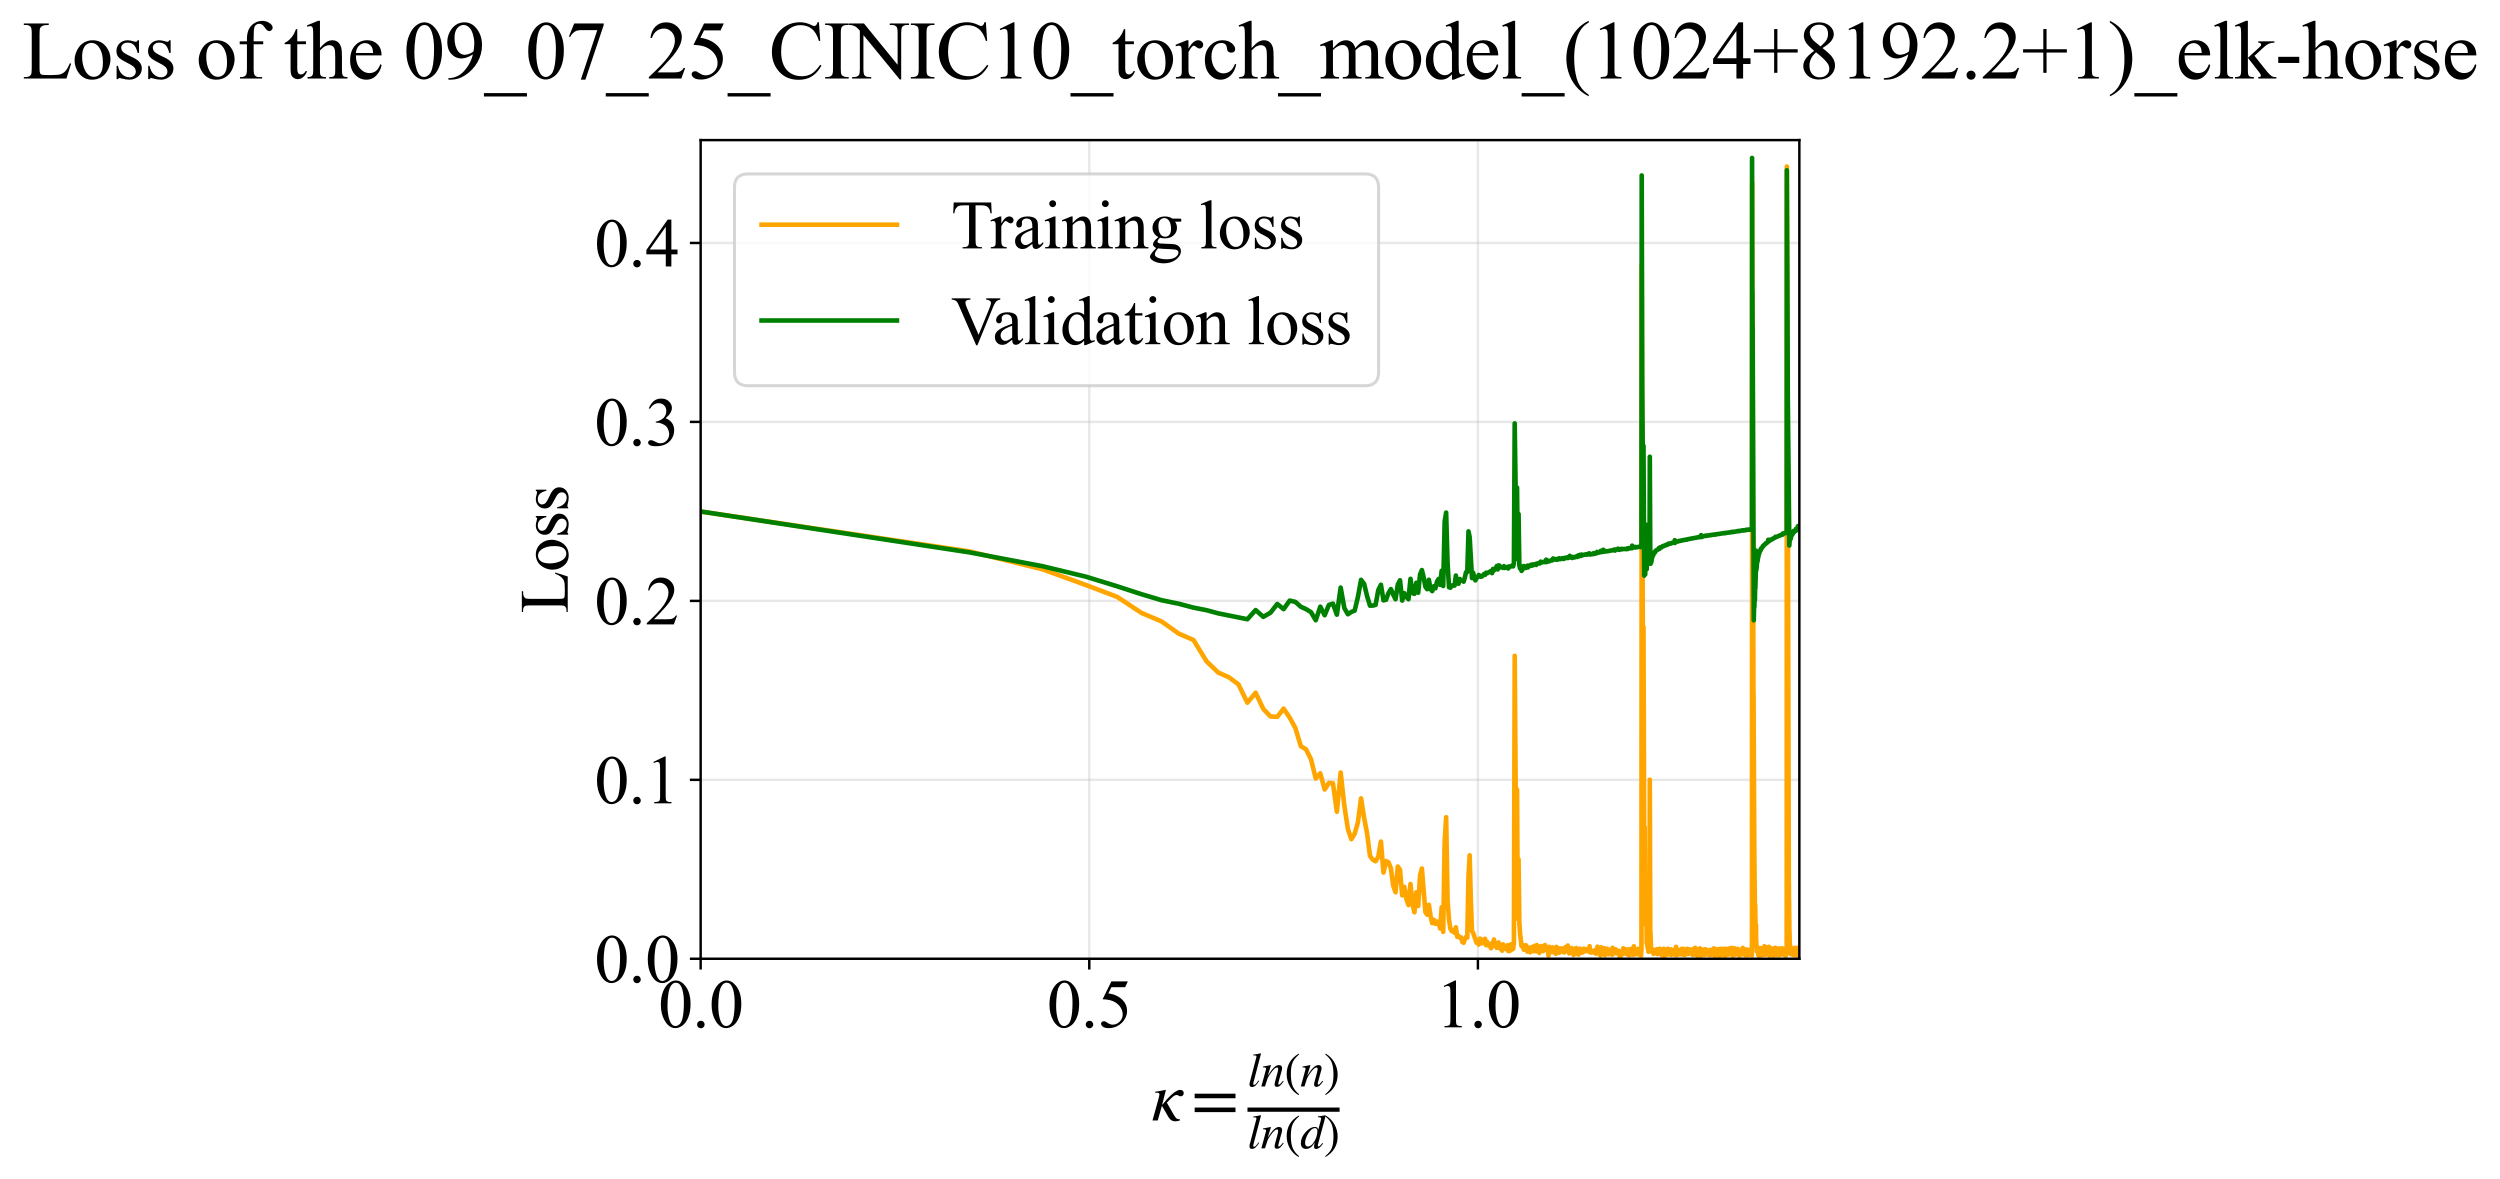 <?xml version="1.0" encoding="utf-8" standalone="no"?>
<!DOCTYPE svg PUBLIC "-//W3C//DTD SVG 1.1//EN"
  "http://www.w3.org/Graphics/SVG/1.1/DTD/svg11.dtd">
<svg xmlns:xlink="http://www.w3.org/1999/xlink" width="812.6pt" height="383.266pt" viewBox="0 0 812.6 383.266" xmlns="http://www.w3.org/2000/svg" version="1.1">
 <defs>
  <style type="text/css">*{stroke-linejoin: round; stroke-linecap: butt}</style>
 </defs>
 <g id="figure_1">
  <g id="patch_1">
   <path d="M -0 383.266 
L 812.6 383.266 
L 812.6 0 
L -0 0 
z
" style="fill: #ffffff"/>
  </g>
  <g id="axes_1">
   <g id="patch_2">
    <path d="M 227.74 311.644 
L 584.86 311.644 
L 584.86 45.532 
L 227.74 45.532 
z
" style="fill: #ffffff"/>
   </g>
   <g id="matplotlib.axis_1">
    <g id="xtick_1">
     <g id="line2d_1">
      <path d="M 227.74 311.644 
L 227.74 45.532 
" clip-path="url(#p837129a08a)" style="fill: none; stroke: #b0b0b0; stroke-opacity: 0.3; stroke-width: 0.8; stroke-linecap: square"/>
     </g>
     <g id="line2d_2">
      <defs>
       <path id="mdf230f1ff5" d="M 0 0 
L 0 3.5 
" style="stroke: #000000; stroke-width: 0.8"/>
      </defs>
      <g>
       <use xlink:href="#mdf230f1ff5" x="227.74" y="311.644" style="stroke: #000000; stroke-width: 0.8"/>
      </g>
     </g>
     <g id="text_1">
      <!-- 0.0 -->
      <g transform="translate(213.99 333.92) scale(0.22 -0.22)">
       <defs>
        <path id="TimesNewRomanPSMT-30" d="M 231 2094 
Q 231 2819 450 3342 
Q 669 3866 1031 4122 
Q 1313 4325 1613 4325 
Q 2100 4325 2488 3828 
Q 2972 3213 2972 2159 
Q 2972 1422 2759 906 
Q 2547 391 2217 158 
Q 1888 -75 1581 -75 
Q 975 -75 572 641 
Q 231 1244 231 2094 
z
M 844 2016 
Q 844 1141 1059 588 
Q 1238 122 1591 122 
Q 1759 122 1940 273 
Q 2122 425 2216 781 
Q 2359 1319 2359 2297 
Q 2359 3022 2209 3506 
Q 2097 3866 1919 4016 
Q 1791 4119 1609 4119 
Q 1397 4119 1231 3928 
Q 1006 3669 925 3112 
Q 844 2556 844 2016 
z
" transform="scale(0.016)"/>
        <path id="TimesNewRomanPSMT-2e" d="M 800 606 
Q 947 606 1047 504 
Q 1147 403 1147 259 
Q 1147 116 1045 14 
Q 944 -88 800 -88 
Q 656 -88 554 14 
Q 453 116 453 259 
Q 453 406 554 506 
Q 656 606 800 606 
z
" transform="scale(0.016)"/>
       </defs>
       <use xlink:href="#TimesNewRomanPSMT-30"/>
       <use xlink:href="#TimesNewRomanPSMT-2e" transform="translate(50 0)"/>
       <use xlink:href="#TimesNewRomanPSMT-30" transform="translate(75 0)"/>
      </g>
     </g>
    </g>
    <g id="xtick_2">
     <g id="line2d_3">
      <path d="M 354.058 311.644 
L 354.058 45.532 
" clip-path="url(#p837129a08a)" style="fill: none; stroke: #b0b0b0; stroke-opacity: 0.3; stroke-width: 0.8; stroke-linecap: square"/>
     </g>
     <g id="line2d_4">
      <g>
       <use xlink:href="#mdf230f1ff5" x="354.058" y="311.644" style="stroke: #000000; stroke-width: 0.8"/>
      </g>
     </g>
     <g id="text_2">
      <!-- 0.5 -->
      <g transform="translate(340.308 333.92) scale(0.22 -0.22)">
       <defs>
        <path id="TimesNewRomanPSMT-35" d="M 2778 4238 
L 2534 3706 
L 1259 3706 
L 981 3138 
Q 1809 3016 2294 2522 
Q 2709 2097 2709 1522 
Q 2709 1188 2573 903 
Q 2438 619 2231 419 
Q 2025 219 1772 97 
Q 1413 -75 1034 -75 
Q 653 -75 479 54 
Q 306 184 306 341 
Q 306 428 378 495 
Q 450 563 559 563 
Q 641 563 702 538 
Q 763 513 909 409 
Q 1144 247 1384 247 
Q 1750 247 2026 523 
Q 2303 800 2303 1197 
Q 2303 1581 2056 1914 
Q 1809 2247 1375 2428 
Q 1034 2569 447 2591 
L 1259 4238 
L 2778 4238 
z
" transform="scale(0.016)"/>
       </defs>
       <use xlink:href="#TimesNewRomanPSMT-30"/>
       <use xlink:href="#TimesNewRomanPSMT-2e" transform="translate(50 0)"/>
       <use xlink:href="#TimesNewRomanPSMT-35" transform="translate(75 0)"/>
      </g>
     </g>
    </g>
    <g id="xtick_3">
     <g id="line2d_5">
      <path d="M 480.377 311.644 
L 480.377 45.532 
" clip-path="url(#p837129a08a)" style="fill: none; stroke: #b0b0b0; stroke-opacity: 0.3; stroke-width: 0.8; stroke-linecap: square"/>
     </g>
     <g id="line2d_6">
      <g>
       <use xlink:href="#mdf230f1ff5" x="480.377" y="311.644" style="stroke: #000000; stroke-width: 0.8"/>
      </g>
     </g>
     <g id="text_3">
      <!-- 1.0 -->
      <g transform="translate(466.627 333.92) scale(0.22 -0.22)">
       <defs>
        <path id="TimesNewRomanPSMT-31" d="M 750 3822 
L 1781 4325 
L 1884 4325 
L 1884 747 
Q 1884 391 1914 303 
Q 1944 216 2037 169 
Q 2131 122 2419 116 
L 2419 0 
L 825 0 
L 825 116 
Q 1125 122 1212 167 
Q 1300 213 1334 289 
Q 1369 366 1369 747 
L 1369 3034 
Q 1369 3497 1338 3628 
Q 1316 3728 1258 3775 
Q 1200 3822 1119 3822 
Q 1003 3822 797 3725 
L 750 3822 
z
" transform="scale(0.016)"/>
       </defs>
       <use xlink:href="#TimesNewRomanPSMT-31"/>
       <use xlink:href="#TimesNewRomanPSMT-2e" transform="translate(50 0)"/>
       <use xlink:href="#TimesNewRomanPSMT-30" transform="translate(75 0)"/>
      </g>
     </g>
    </g>
    <g id="text_4">
     <!-- $\kappa  = \frac{ln(n)}{ln(d)}$ -->
     <g transform="translate(374.29 364.186) scale(0.22 -0.22)">
      <defs>
       <path id="STIXGeneral-Italic-3ba" d="M 979 1440 
L 998 1446 
Q 1850 2541 2464 2790 
Q 2547 2822 2630 2822 
Q 2797 2822 2886 2736 
Q 2976 2650 2976 2522 
Q 2976 2387 2893 2307 
Q 2810 2227 2682 2227 
Q 2605 2227 2502 2288 
Q 2400 2349 2336 2349 
Q 2170 2349 1990 2205 
Q 1811 2061 1414 1645 
L 2042 544 
Q 2202 262 2310 182 
Q 2419 102 2624 102 
L 2624 0 
Q 2374 -83 2182 -83 
Q 1786 -83 1555 326 
L 960 1350 
L 576 0 
L 90 0 
L 640 1978 
Q 730 2317 730 2406 
Q 730 2560 518 2560 
L 339 2560 
L 339 2650 
Q 678 2694 1306 2822 
L 1325 2803 
L 979 1440 
z
" transform="scale(0.016)"/>
       <path id="STIXGeneral-Regular-3d" d="M 4077 2048 
L 307 2048 
L 307 2470 
L 4077 2470 
L 4077 2048 
z
M 4077 768 
L 307 768 
L 307 1190 
L 4077 1190 
L 4077 768 
z
" transform="scale(0.016)"/>
       <path id="STIXGeneral-Italic-6c" d="M 1786 4339 
L 806 595 
Q 755 410 755 320 
Q 755 205 864 205 
Q 1037 205 1293 570 
L 1453 794 
L 1542 730 
Q 1254 275 1046 102 
Q 838 -70 576 -70 
Q 262 -70 262 288 
Q 262 397 288 480 
L 1165 3834 
Q 1184 3898 1184 3955 
Q 1184 4096 870 4096 
L 755 4096 
L 755 4198 
Q 1203 4250 1747 4371 
L 1786 4339 
z
" transform="scale(0.016)"/>
       <path id="STIXGeneral-Italic-6e" d="M 2944 749 
L 3034 666 
Q 2707 218 2534 80 
Q 2362 -58 2138 -58 
Q 2010 -58 1923 28 
Q 1837 115 1837 288 
Q 1837 390 1939 768 
L 2221 1805 
Q 2310 2150 2310 2310 
Q 2310 2496 2157 2496 
Q 1971 2496 1750 2275 
Q 1530 2054 1210 1587 
Q 998 1274 899 1024 
Q 800 774 570 0 
L 90 0 
L 704 2240 
Q 717 2304 717 2349 
Q 717 2445 630 2480 
Q 544 2515 301 2522 
L 301 2624 
Q 550 2675 857 2729 
Q 1165 2784 1338 2822 
L 1363 2810 
L 934 1414 
Q 1408 2170 1753 2496 
Q 2099 2822 2413 2822 
Q 2611 2822 2720 2716 
Q 2829 2611 2829 2432 
Q 2829 2272 2765 2048 
L 2406 749 
Q 2317 429 2317 358 
Q 2317 243 2419 243 
Q 2541 243 2810 582 
Q 2854 634 2944 749 
z
" transform="scale(0.016)"/>
       <path id="STIXGeneral-Regular-28" d="M 1946 -1030 
L 1869 -1133 
Q 1126 -710 716 32 
Q 307 774 307 1613 
Q 307 3386 1888 4326 
L 1946 4224 
Q 1293 3667 1075 3126 
Q 858 2586 858 1632 
Q 858 685 1082 96 
Q 1306 -493 1946 -1030 
z
" transform="scale(0.016)"/>
       <path id="STIXGeneral-Regular-29" d="M 186 4224 
L 262 4326 
Q 992 3891 1408 3148 
Q 1824 2406 1824 1581 
Q 1824 -166 243 -1133 
L 186 -1030 
Q 845 -486 1059 54 
Q 1274 595 1274 1562 
Q 1274 2534 1059 3120 
Q 845 3706 186 4224 
z
" transform="scale(0.016)"/>
       <path id="STIXGeneral-Italic-64" d="M 3334 4371 
L 3373 4333 
L 3123 3360 
L 2739 1958 
Q 2323 429 2323 384 
Q 2323 256 2438 256 
Q 2522 256 2614 336 
Q 2707 416 2963 710 
L 3040 646 
Q 2547 -83 2099 -83 
Q 1978 -83 1907 -6 
Q 1837 70 1837 205 
Q 1837 397 1920 774 
Q 1645 307 1379 118 
Q 1114 -70 781 -70 
Q 461 -70 278 125 
Q 96 320 96 678 
Q 96 1440 713 2131 
Q 1331 2822 1965 2822 
Q 2163 2822 2256 2732 
Q 2349 2643 2381 2451 
L 2387 2451 
L 2675 3494 
Q 2765 3808 2765 3949 
Q 2765 4051 2694 4076 
Q 2624 4102 2355 4115 
L 2355 4224 
Q 2848 4269 3334 4371 
z
M 2278 2310 
Q 2278 2477 2185 2576 
Q 2093 2675 1978 2675 
Q 1677 2675 1395 2381 
Q 1075 2042 864 1571 
Q 653 1101 653 704 
Q 653 486 752 361 
Q 851 237 1024 237 
Q 1312 237 1606 550 
Q 1901 864 2089 1350 
Q 2278 1837 2278 2310 
z
" transform="scale(0.016)"/>
      </defs>
      <use xlink:href="#STIXGeneral-Italic-3ba" transform="translate(0 0.003)"/>
      <use xlink:href="#STIXGeneral-Regular-3d" transform="translate(58.84 0.003)"/>
      <use xlink:href="#STIXGeneral-Italic-6c" transform="translate(141.78 50.192) scale(0.7)"/>
      <use xlink:href="#STIXGeneral-Italic-6e" transform="translate(161.24 50.192) scale(0.7)"/>
      <use xlink:href="#STIXGeneral-Regular-28" transform="translate(196.24 50.192) scale(0.7)"/>
      <use xlink:href="#STIXGeneral-Italic-6e" transform="translate(219.55 50.192) scale(0.7)"/>
      <use xlink:href="#STIXGeneral-Regular-29" transform="translate(254.55 50.192) scale(0.7)"/>
      <use xlink:href="#STIXGeneral-Italic-6c" transform="translate(141.78 -41.258) scale(0.7)"/>
      <use xlink:href="#STIXGeneral-Italic-6e" transform="translate(161.24 -41.258) scale(0.7)"/>
      <use xlink:href="#STIXGeneral-Regular-28" transform="translate(196.24 -41.258) scale(0.7)"/>
      <use xlink:href="#STIXGeneral-Italic-64" transform="translate(219.55 -41.258) scale(0.7)"/>
      <use xlink:href="#STIXGeneral-Regular-29" transform="translate(254.55 -41.258) scale(0.7)"/>
      <path d="M 141.78 12.8 
L 141.78 19.05 
L 277.86 19.05 
L 277.86 12.8 
L 141.78 12.8 
z
"/>
     </g>
    </g>
   </g>
   <g id="matplotlib.axis_2">
    <g id="ytick_1">
     <g id="line2d_7">
      <path d="M 227.74 311.644 
L 584.86 311.644 
" clip-path="url(#p837129a08a)" style="fill: none; stroke: #b0b0b0; stroke-opacity: 0.3; stroke-width: 0.8; stroke-linecap: square"/>
     </g>
     <g id="line2d_8">
      <defs>
       <path id="m34f2a57c94" d="M 0 0 
L -3.5 0 
" style="stroke: #000000; stroke-width: 0.8"/>
      </defs>
      <g>
       <use xlink:href="#m34f2a57c94" x="227.74" y="311.644" style="stroke: #000000; stroke-width: 0.8"/>
      </g>
     </g>
     <g id="text_5">
      <!-- 0.0 -->
      <g transform="translate(193.24 319.282) scale(0.22 -0.22)">
       <use xlink:href="#TimesNewRomanPSMT-30"/>
       <use xlink:href="#TimesNewRomanPSMT-2e" transform="translate(50 0)"/>
       <use xlink:href="#TimesNewRomanPSMT-30" transform="translate(75 0)"/>
      </g>
     </g>
    </g>
    <g id="ytick_2">
     <g id="line2d_9">
      <path d="M 227.74 253.476 
L 584.86 253.476 
" clip-path="url(#p837129a08a)" style="fill: none; stroke: #b0b0b0; stroke-opacity: 0.3; stroke-width: 0.8; stroke-linecap: square"/>
     </g>
     <g id="line2d_10">
      <g>
       <use xlink:href="#m34f2a57c94" x="227.74" y="253.476" style="stroke: #000000; stroke-width: 0.8"/>
      </g>
     </g>
     <g id="text_6">
      <!-- 0.1 -->
      <g transform="translate(193.24 261.114) scale(0.22 -0.22)">
       <use xlink:href="#TimesNewRomanPSMT-30"/>
       <use xlink:href="#TimesNewRomanPSMT-2e" transform="translate(50 0)"/>
       <use xlink:href="#TimesNewRomanPSMT-31" transform="translate(75 0)"/>
      </g>
     </g>
    </g>
    <g id="ytick_3">
     <g id="line2d_11">
      <path d="M 227.74 195.308 
L 584.86 195.308 
" clip-path="url(#p837129a08a)" style="fill: none; stroke: #b0b0b0; stroke-opacity: 0.3; stroke-width: 0.8; stroke-linecap: square"/>
     </g>
     <g id="line2d_12">
      <g>
       <use xlink:href="#m34f2a57c94" x="227.74" y="195.308" style="stroke: #000000; stroke-width: 0.8"/>
      </g>
     </g>
     <g id="text_7">
      <!-- 0.2 -->
      <g transform="translate(193.24 202.946) scale(0.22 -0.22)">
       <defs>
        <path id="TimesNewRomanPSMT-32" d="M 2934 816 
L 2638 0 
L 138 0 
L 138 116 
Q 1241 1122 1691 1759 
Q 2141 2397 2141 2925 
Q 2141 3328 1894 3587 
Q 1647 3847 1303 3847 
Q 991 3847 742 3664 
Q 494 3481 375 3128 
L 259 3128 
Q 338 3706 661 4015 
Q 984 4325 1469 4325 
Q 1984 4325 2329 3994 
Q 2675 3663 2675 3213 
Q 2675 2891 2525 2569 
Q 2294 2063 1775 1497 
Q 997 647 803 472 
L 1909 472 
Q 2247 472 2383 497 
Q 2519 522 2628 598 
Q 2738 675 2819 816 
L 2934 816 
z
" transform="scale(0.016)"/>
       </defs>
       <use xlink:href="#TimesNewRomanPSMT-30"/>
       <use xlink:href="#TimesNewRomanPSMT-2e" transform="translate(50 0)"/>
       <use xlink:href="#TimesNewRomanPSMT-32" transform="translate(75 0)"/>
      </g>
     </g>
    </g>
    <g id="ytick_4">
     <g id="line2d_13">
      <path d="M 227.74 137.14 
L 584.86 137.14 
" clip-path="url(#p837129a08a)" style="fill: none; stroke: #b0b0b0; stroke-opacity: 0.3; stroke-width: 0.8; stroke-linecap: square"/>
     </g>
     <g id="line2d_14">
      <g>
       <use xlink:href="#m34f2a57c94" x="227.74" y="137.14" style="stroke: #000000; stroke-width: 0.8"/>
      </g>
     </g>
     <g id="text_8">
      <!-- 0.3 -->
      <g transform="translate(193.24 144.778) scale(0.22 -0.22)">
       <defs>
        <path id="TimesNewRomanPSMT-33" d="M 325 3431 
Q 506 3859 782 4092 
Q 1059 4325 1472 4325 
Q 1981 4325 2253 3994 
Q 2459 3747 2459 3466 
Q 2459 3003 1878 2509 
Q 2269 2356 2469 2072 
Q 2669 1788 2669 1403 
Q 2669 853 2319 450 
Q 1863 -75 997 -75 
Q 569 -75 414 31 
Q 259 138 259 259 
Q 259 350 332 419 
Q 406 488 509 488 
Q 588 488 669 463 
Q 722 447 909 348 
Q 1097 250 1169 231 
Q 1284 197 1416 197 
Q 1734 197 1970 444 
Q 2206 691 2206 1028 
Q 2206 1275 2097 1509 
Q 2016 1684 1919 1775 
Q 1784 1900 1550 2001 
Q 1316 2103 1072 2103 
L 972 2103 
L 972 2197 
Q 1219 2228 1467 2375 
Q 1716 2522 1828 2728 
Q 1941 2934 1941 3181 
Q 1941 3503 1739 3701 
Q 1538 3900 1238 3900 
Q 753 3900 428 3381 
L 325 3431 
z
" transform="scale(0.016)"/>
       </defs>
       <use xlink:href="#TimesNewRomanPSMT-30"/>
       <use xlink:href="#TimesNewRomanPSMT-2e" transform="translate(50 0)"/>
       <use xlink:href="#TimesNewRomanPSMT-33" transform="translate(75 0)"/>
      </g>
     </g>
    </g>
    <g id="ytick_5">
     <g id="line2d_15">
      <path d="M 227.74 78.972 
L 584.86 78.972 
" clip-path="url(#p837129a08a)" style="fill: none; stroke: #b0b0b0; stroke-opacity: 0.3; stroke-width: 0.8; stroke-linecap: square"/>
     </g>
     <g id="line2d_16">
      <g>
       <use xlink:href="#m34f2a57c94" x="227.74" y="78.972" style="stroke: #000000; stroke-width: 0.8"/>
      </g>
     </g>
     <g id="text_9">
      <!-- 0.4 -->
      <g transform="translate(193.24 86.61) scale(0.22 -0.22)">
       <defs>
        <path id="TimesNewRomanPSMT-34" d="M 2978 1563 
L 2978 1119 
L 2409 1119 
L 2409 0 
L 1894 0 
L 1894 1119 
L 100 1119 
L 100 1519 
L 2066 4325 
L 2409 4325 
L 2409 1563 
L 2978 1563 
z
M 1894 1563 
L 1894 3666 
L 406 1563 
L 1894 1563 
z
" transform="scale(0.016)"/>
       </defs>
       <use xlink:href="#TimesNewRomanPSMT-30"/>
       <use xlink:href="#TimesNewRomanPSMT-2e" transform="translate(50 0)"/>
       <use xlink:href="#TimesNewRomanPSMT-34" transform="translate(75 0)"/>
      </g>
     </g>
    </g>
    <g id="text_10">
     <!-- Loss -->
     <g transform="translate(184.534 199.369) rotate(-90) scale(0.22 -0.22)">
      <defs>
       <path id="TimesNewRomanPSMT-4c" d="M 3669 1172 
L 3772 1150 
L 3409 0 
L 128 0 
L 128 116 
L 288 116 
Q 556 116 672 291 
Q 738 391 738 753 
L 738 3488 
Q 738 3884 650 3984 
Q 528 4122 288 4122 
L 128 4122 
L 128 4238 
L 2047 4238 
L 2047 4122 
Q 1709 4125 1573 4059 
Q 1438 3994 1388 3894 
Q 1338 3794 1338 3416 
L 1338 753 
Q 1338 494 1388 397 
Q 1425 331 1503 300 
Q 1581 269 1991 269 
L 2300 269 
Q 2788 269 2984 341 
Q 3181 413 3343 595 
Q 3506 778 3669 1172 
z
" transform="scale(0.016)"/>
       <path id="TimesNewRomanPSMT-6f" d="M 1600 2947 
Q 2250 2947 2644 2453 
Q 2978 2031 2978 1484 
Q 2978 1100 2793 706 
Q 2609 313 2286 112 
Q 1963 -88 1566 -88 
Q 919 -88 538 428 
Q 216 863 216 1403 
Q 216 1797 411 2186 
Q 606 2575 925 2761 
Q 1244 2947 1600 2947 
z
M 1503 2744 
Q 1338 2744 1170 2645 
Q 1003 2547 900 2300 
Q 797 2053 797 1666 
Q 797 1041 1045 587 
Q 1294 134 1700 134 
Q 2003 134 2200 384 
Q 2397 634 2397 1244 
Q 2397 2006 2069 2444 
Q 1847 2744 1503 2744 
z
" transform="scale(0.016)"/>
       <path id="TimesNewRomanPSMT-73" d="M 2050 2947 
L 2050 1972 
L 1947 1972 
Q 1828 2431 1642 2597 
Q 1456 2763 1169 2763 
Q 950 2763 815 2647 
Q 681 2531 681 2391 
Q 681 2216 781 2091 
Q 878 1963 1175 1819 
L 1631 1597 
Q 2266 1288 2266 781 
Q 2266 391 1970 151 
Q 1675 -88 1309 -88 
Q 1047 -88 709 6 
Q 606 38 541 38 
Q 469 38 428 -44 
L 325 -44 
L 325 978 
L 428 978 
Q 516 541 762 319 
Q 1009 97 1316 97 
Q 1531 97 1667 223 
Q 1803 350 1803 528 
Q 1803 744 1651 891 
Q 1500 1038 1047 1263 
Q 594 1488 453 1669 
Q 313 1847 313 2119 
Q 313 2472 555 2709 
Q 797 2947 1181 2947 
Q 1350 2947 1591 2875 
Q 1750 2828 1803 2828 
Q 1853 2828 1881 2850 
Q 1909 2872 1947 2947 
L 2050 2947 
z
" transform="scale(0.016)"/>
      </defs>
      <use xlink:href="#TimesNewRomanPSMT-4c"/>
      <use xlink:href="#TimesNewRomanPSMT-6f" transform="translate(61.084 0)"/>
      <use xlink:href="#TimesNewRomanPSMT-73" transform="translate(111.084 0)"/>
      <use xlink:href="#TimesNewRomanPSMT-73" transform="translate(150 0)"/>
     </g>
    </g>
   </g>
   <g id="line2d_17">
    <path d="M 227.74 166.278 
L 315.154 179.241 
L 338.723 185.006 
L 352.919 190.148 
L 363.109 194.007 
L 371.064 199.242 
L 377.59 202.015 
L 383.123 205.946 
L 387.926 208.031 
L 392.169 214.945 
L 395.969 218.604 
L 399.41 220.121 
L 402.554 222.458 
L 405.448 228.402 
L 408.129 225.166 
L 410.627 230.453 
L 412.964 232.881 
L 415.16 232.995 
L 417.232 230.332 
L 419.192 233.241 
L 421.052 236.643 
L 422.821 242.553 
L 424.509 243.555 
L 426.122 246.779 
L 427.667 253.044 
L 429.149 251.356 
L 430.573 256.609 
L 431.943 254.467 
L 433.264 254.602 
L 434.538 263.855 
L 435.77 251.103 
L 436.961 261.836 
L 438.114 269.473 
L 439.232 272.779 
L 440.317 271.03 
L 441.371 267.315 
L 442.395 259.497 
L 443.391 265.825 
L 444.36 270.871 
L 445.304 278.225 
L 446.225 279.447 
L 447.122 279.941 
L 447.999 278.493 
L 448.854 273.548 
L 449.69 283.612 
L 450.508 279.878 
L 451.307 280.276 
L 452.089 282.238 
L 452.855 287.897 
L 453.605 290.01 
L 454.34 281.659 
L 455.06 282.722 
L 455.766 291.025 
L 456.459 288.243 
L 457.139 292.222 
L 457.807 294.171 
L 458.462 287.334 
L 459.106 293.802 
L 459.739 296.531 
L 460.361 290.023 
L 460.973 294.471 
L 461.574 284.568 
L 462.166 282.294 
L 463.321 296.505 
L 463.885 297.318 
L 464.441 294.108 
L 464.988 297.73 
L 465.528 300.064 
L 466.059 298.986 
L 466.583 300.298 
L 467.099 299.525 
L 467.608 300.008 
L 468.11 301.785 
L 468.605 294.874 
L 469.094 302.897 
L 469.576 273.486 
L 470.052 265.634 
L 470.521 292.685 
L 470.985 298.995 
L 471.443 301.892 
L 471.895 302.682 
L 472.342 302.28 
L 472.783 303.211 
L 473.219 301.399 
L 473.65 304.491 
L 474.076 304.184 
L 474.497 304.777 
L 474.913 304.684 
L 475.324 306.178 
L 475.731 306.445 
L 476.133 305.298 
L 476.531 304.507 
L 476.925 304.752 
L 477.314 284.858 
L 477.699 278.002 
L 478.081 292.632 
L 478.458 302.646 
L 478.831 303.229 
L 479.929 306.408 
L 480.288 306.146 
L 480.643 307.011 
L 480.995 305.086 
L 481.343 305.244 
L 481.689 306.631 
L 482.031 305.743 
L 482.369 305.702 
L 482.705 305.134 
L 483.037 307.223 
L 483.367 306.111 
L 483.694 307.243 
L 484.338 307.562 
L 484.656 308.222 
L 484.971 306.516 
L 485.284 307.359 
L 485.594 305.379 
L 485.901 307.496 
L 486.206 306.862 
L 486.508 308.109 
L 487.105 306.323 
L 487.4 307.672 
L 487.693 308.385 
L 487.983 308.314 
L 488.271 309.005 
L 488.556 306.932 
L 488.84 307.661 
L 489.4 307.591 
L 489.677 308.597 
L 489.952 307.256 
L 490.225 309.14 
L 490.496 307.583 
L 490.764 309.091 
L 491.031 306.958 
L 491.296 308.219 
L 491.559 308.602 
L 491.82 308.424 
L 492.079 306.565 
L 492.337 213.163 
L 492.846 282.372 
L 493.098 256.631 
L 493.349 298.711 
L 493.597 279.325 
L 493.844 299.747 
L 494.089 303.59 
L 494.575 307.572 
L 494.816 307.647 
L 495.054 307.166 
L 495.292 308.698 
L 495.527 308.103 
L 495.762 307.953 
L 495.994 307.247 
L 496.226 307.54 
L 496.456 309.324 
L 496.684 308.069 
L 496.911 309.085 
L 497.136 308.414 
L 497.361 309.539 
L 497.583 307.977 
L 497.805 307.868 
L 498.244 308.708 
L 498.461 309.172 
L 498.677 307.462 
L 498.892 308.61 
L 499.106 309.088 
L 499.318 309.229 
L 499.529 307.193 
L 499.739 308.135 
L 499.948 308.214 
L 500.156 308.456 
L 500.362 309.747 
L 500.567 307.659 
L 500.771 307.672 
L 500.974 307.511 
L 501.176 308.949 
L 501.377 308.517 
L 501.576 309.14 
L 501.972 307.702 
L 502.169 307.169 
L 502.364 308.818 
L 502.558 308.771 
L 502.752 308.283 
L 502.944 308.378 
L 503.135 308.219 
L 503.325 310.642 
L 503.515 307.733 
L 503.703 308.737 
L 504.076 308.861 
L 504.262 309.356 
L 504.446 309.503 
L 504.63 307.931 
L 505.175 309.545 
L 505.355 308.706 
L 505.712 310.034 
L 505.889 307.766 
L 506.066 309.717 
L 506.241 308.095 
L 506.416 309.399 
L 506.59 308.928 
L 506.763 309.704 
L 506.935 308.284 
L 507.107 309.401 
L 507.447 308.274 
L 507.616 308.44 
L 507.784 309.384 
L 508.119 309.254 
L 508.285 308.456 
L 508.45 309.583 
L 508.614 307.993 
L 508.778 309.099 
L 508.941 307.837 
L 509.103 308.766 
L 509.265 308.463 
L 509.426 308.775 
L 509.586 307.33 
L 509.745 309.275 
L 509.904 308.293 
L 510.062 309.911 
L 510.376 308.955 
L 510.532 309.602 
L 510.842 308.147 
L 511.15 309.433 
L 511.302 308.652 
L 511.455 310.377 
L 511.907 308.325 
L 512.057 309.435 
L 512.354 308.162 
L 512.502 309.932 
L 512.649 309.779 
L 512.796 309.126 
L 513.087 310.254 
L 513.232 309.611 
L 513.376 309.936 
L 513.52 308.336 
L 513.806 309.545 
L 513.948 308.654 
L 514.089 308.814 
L 514.23 309.63 
L 514.371 308.815 
L 514.511 309.47 
L 514.789 308.343 
L 514.927 309.307 
L 515.065 308.819 
L 515.339 309.149 
L 515.475 308.5 
L 515.611 308.995 
L 515.746 308.675 
L 515.881 309.154 
L 516.015 309.159 
L 516.148 308.996 
L 516.414 309.315 
L 516.547 308.838 
L 516.678 307.547 
L 516.81 309.156 
L 517.071 309.648 
L 517.201 308.994 
L 517.33 308.997 
L 517.459 309.322 
L 517.716 309.34 
L 517.843 309.168 
L 518.097 309.647 
L 518.224 309.161 
L 518.349 309.323 
L 518.475 308.839 
L 518.6 308.842 
L 518.724 309.976 
L 518.849 309.015 
L 518.972 309.49 
L 519.218 307.713 
L 519.463 309.652 
L 519.585 308.849 
L 519.706 309.981 
L 519.827 309.174 
L 520.067 309.662 
L 520.187 310.628 
L 520.425 307.876 
L 520.662 309.496 
L 520.897 308.695 
L 521.014 310.144 
L 521.13 308.843 
L 521.247 310.142 
L 521.478 308.206 
L 521.708 310.472 
L 521.936 308.694 
L 522.05 309.343 
L 522.163 309.345 
L 522.276 309.504 
L 522.389 308.364 
L 522.613 309.508 
L 522.836 309.185 
L 522.947 310.155 
L 523.057 308.699 
L 523.168 309.348 
L 523.278 309.185 
L 523.387 309.51 
L 523.605 309.029 
L 523.714 309.035 
L 523.822 308.702 
L 524.038 310.319 
L 524.145 308.056 
L 524.465 309.833 
L 524.571 308.866 
L 524.783 309.19 
L 524.888 308.856 
L 524.993 309.027 
L 525.097 308.546 
L 525.305 309.837 
L 525.409 309.029 
L 525.615 309.838 
L 525.821 309.03 
L 525.923 309.027 
L 526.025 309.837 
L 526.126 309.032 
L 526.53 311.294 
L 526.63 310.002 
L 526.93 310.488 
L 527.128 309.519 
L 527.226 309.358 
L 527.423 310.165 
L 527.618 308.228 
L 528.006 309.684 
L 528.198 309.038 
L 528.294 309.2 
L 528.389 308.553 
L 528.579 310.008 
L 528.674 309.684 
L 528.769 308.877 
L 529.144 310.33 
L 529.238 308.554 
L 529.516 310.173 
L 529.609 308.555 
L 529.701 310.494 
L 529.884 309.524 
L 529.976 309.363 
L 530.067 308.557 
L 530.158 309.525 
L 530.249 309.363 
L 530.339 309.525 
L 530.43 308.393 
L 530.52 309.837 
L 530.61 309.199 
L 530.699 309.845 
L 530.789 309.041 
L 530.878 310.33 
L 530.967 309.524 
L 531.056 307.588 
L 531.232 309.69 
L 531.321 309.204 
L 531.496 309.688 
L 531.584 310.174 
L 531.671 308.72 
L 531.758 309.044 
L 531.845 309.69 
L 531.932 308.558 
L 532.19 310.175 
L 532.276 310.014 
L 532.362 308.721 
L 532.447 310.014 
L 532.532 308.398 
L 532.617 310.175 
L 532.702 310.014 
L 532.787 309.046 
L 532.871 309.206 
L 532.956 309.691 
L 533.04 308.883 
L 533.207 309.692 
L 533.291 309.527 
L 533.374 310.66 
L 533.54 308.686 
L 533.623 86.005 
L 533.705 118.675 
L 534.034 222.002 
L 534.115 233.363 
L 534.197 203.801 
L 534.44 278.243 
L 534.521 281.921 
L 534.601 268.881 
L 534.762 292.821 
L 534.842 284.575 
L 535.001 300.625 
L 535.081 285.602 
L 535.239 306.587 
L 535.318 305.806 
L 535.554 308.171 
L 535.632 308.394 
L 535.71 308.181 
L 535.788 309.362 
L 535.866 307.498 
L 535.943 308.108 
L 536.021 307.313 
L 536.175 309.19 
L 536.252 253.435 
L 536.406 302.558 
L 536.482 303.614 
L 536.635 308.112 
L 536.711 308.263 
L 536.787 309.257 
L 536.938 308.418 
L 537.013 309.131 
L 537.088 308.645 
L 537.313 309.722 
L 537.388 309.41 
L 537.462 310.041 
L 537.536 308.773 
L 537.758 309.761 
L 537.832 308.962 
L 537.906 309.279 
L 537.979 309.122 
L 538.125 309.631 
L 538.198 309.139 
L 538.271 309.633 
L 538.344 309.475 
L 538.416 309.624 
L 538.489 309.458 
L 538.561 308.507 
L 538.633 309.96 
L 538.705 309.016 
L 538.777 310.127 
L 538.848 308.517 
L 538.92 309.002 
L 538.991 309.967 
L 539.062 309.001 
L 539.134 309.165 
L 539.346 309.974 
L 539.557 308.367 
L 539.627 308.686 
L 539.767 309.983 
L 539.907 308.859 
L 540.115 310.47 
L 540.322 308.857 
L 540.459 309.182 
L 540.527 309.668 
L 540.596 308.539 
L 540.732 309.512 
L 540.8 308.377 
L 540.868 310.968 
L 540.935 309.67 
L 541.003 309.835 
L 541.07 309.028 
L 541.137 309.996 
L 541.205 309.672 
L 541.272 309.352 
L 541.339 309.675 
L 541.405 308.705 
L 541.472 310.159 
L 541.539 309.191 
L 541.605 310.163 
L 541.671 309.518 
L 541.738 310.323 
L 541.804 309.676 
L 541.87 309.998 
L 542.001 309.357 
L 542.067 310.002 
L 542.132 308.384 
L 542.263 310.164 
L 542.328 308.872 
L 542.393 309.357 
L 542.458 309.194 
L 542.523 309.521 
L 542.587 308.874 
L 542.652 309.198 
L 542.716 308.874 
L 542.845 309.684 
L 542.909 308.876 
L 543.037 310.33 
L 543.101 308.554 
L 543.164 309.201 
L 543.228 308.877 
L 543.291 310.331 
L 543.355 309.685 
L 543.544 308.877 
L 543.607 309.685 
L 543.67 309.201 
L 543.732 309.361 
L 543.857 309.04 
L 543.92 310.171 
L 543.982 309.686 
L 544.044 310.011 
L 544.23 308.718 
L 544.353 309.519 
L 544.415 308.717 
L 544.476 310.171 
L 544.537 309.364 
L 544.598 308.559 
L 544.66 308.72 
L 544.721 310.496 
L 544.781 307.75 
L 544.842 310.174 
L 544.903 310.013 
L 545.024 308.881 
L 545.145 310.174 
L 545.205 309.205 
L 545.265 310.337 
L 545.325 309.045 
L 545.385 309.367 
L 545.445 309.691 
L 545.504 309.368 
L 545.564 309.852 
L 545.683 308.721 
L 545.742 310.176 
L 545.801 309.53 
L 545.86 309.207 
L 545.919 309.368 
L 545.978 309.208 
L 546.096 309.854 
L 546.155 309.045 
L 546.272 310.177 
L 546.388 308.563 
L 546.446 309.047 
L 546.504 309.046 
L 546.562 310.178 
L 546.62 308.4 
L 546.678 309.532 
L 546.736 309.532 
L 546.793 309.209 
L 546.851 309.694 
L 546.966 308.401 
L 547.023 309.694 
L 547.08 308.402 
L 547.137 308.563 
L 547.251 310.341 
L 547.365 308.725 
L 547.534 309.533 
L 547.591 309.533 
L 547.647 310.18 
L 547.703 309.049 
L 547.759 310.342 
L 547.815 309.534 
L 547.983 310.18 
L 548.15 309.049 
L 548.205 309.695 
L 548.26 309.049 
L 548.316 308.403 
L 548.481 309.696 
L 548.536 309.695 
L 548.591 309.049 
L 548.645 309.858 
L 548.809 308.727 
L 548.864 310.02 
L 548.918 309.373 
L 548.972 308.566 
L 549.08 309.697 
L 549.188 308.565 
L 549.296 309.374 
L 549.403 309.051 
L 549.51 309.859 
L 549.564 308.889 
L 549.617 309.375 
L 549.67 309.051 
L 549.724 309.213 
L 549.83 310.021 
L 549.935 309.374 
L 549.988 310.183 
L 550.041 309.375 
L 550.094 309.375 
L 550.146 310.344 
L 550.251 309.051 
L 550.303 310.344 
L 550.356 309.051 
L 550.46 308.405 
L 550.616 309.86 
L 550.719 308.891 
L 550.771 309.214 
L 550.822 309.214 
L 550.874 310.183 
L 550.925 309.86 
L 550.977 309.699 
L 551.028 308.083 
L 551.079 309.699 
L 551.13 310.022 
L 551.182 309.86 
L 551.233 309.861 
L 551.283 310.184 
L 551.334 308.729 
L 551.385 309.053 
L 551.436 309.053 
L 551.486 310.184 
L 551.537 309.861 
L 551.588 308.891 
L 551.638 309.698 
L 551.688 310.83 
L 551.789 308.568 
L 551.889 310.184 
L 552.039 309.215 
L 552.089 309.214 
L 552.139 310.022 
L 552.238 309.861 
L 552.386 308.569 
L 552.485 309.699 
L 552.583 308.246 
L 552.681 308.57 
L 552.828 310.669 
L 552.877 309.372 
L 552.974 309.697 
L 553.023 309.052 
L 553.071 309.215 
L 553.313 310.346 
L 553.361 309.862 
L 553.409 309.7 
L 553.457 308.73 
L 553.505 310.346 
L 553.553 309.539 
L 553.6 309.054 
L 553.648 309.862 
L 553.696 309.215 
L 553.743 308.893 
L 553.791 309.216 
L 553.981 310.346 
L 554.028 308.569 
L 554.075 310.347 
L 554.216 308.731 
L 554.357 310.024 
L 554.403 309.701 
L 554.45 308.57 
L 554.497 309.055 
L 554.636 310.024 
L 554.683 309.863 
L 554.729 310.186 
L 554.868 309.539 
L 554.914 309.54 
L 555.006 310.024 
L 555.098 309.055 
L 555.189 309.216 
L 555.235 309.216 
L 555.281 309.863 
L 555.326 309.378 
L 555.417 309.055 
L 555.553 309.701 
L 555.598 308.893 
L 555.644 310.509 
L 555.689 310.347 
L 555.869 308.732 
L 556.003 309.863 
L 556.048 310.025 
L 556.092 309.702 
L 556.137 310.348 
L 556.182 309.54 
L 556.226 309.54 
L 556.359 309.055 
L 556.492 310.025 
L 556.536 309.702 
L 556.58 310.025 
L 556.624 310.187 
L 556.799 308.571 
L 556.843 309.379 
L 556.887 309.702 
L 556.93 309.54 
L 556.974 309.379 
L 557.017 309.863 
L 557.061 308.248 
L 557.148 308.894 
L 557.277 310.671 
L 557.32 309.217 
L 557.407 309.702 
L 557.493 309.056 
L 557.621 310.025 
L 557.707 309.702 
L 557.749 308.733 
L 557.792 309.541 
L 557.834 309.541 
L 557.877 309.379 
L 557.919 309.864 
L 557.962 308.571 
L 558.004 308.894 
L 558.131 310.51 
L 558.215 308.733 
L 558.257 309.702 
L 558.299 309.864 
L 558.425 308.571 
L 558.592 310.672 
L 558.717 308.733 
L 558.8 310.833 
L 558.841 309.056 
L 559.047 310.349 
L 559.129 308.41 
L 559.17 309.864 
L 559.252 308.895 
L 559.334 308.572 
L 559.375 310.026 
L 559.456 308.572 
L 559.497 309.056 
L 559.619 310.511 
L 559.659 308.895 
L 559.74 309.38 
L 559.78 310.188 
L 559.82 308.41 
L 559.901 309.38 
L 559.941 309.703 
L 559.981 308.733 
L 560.061 308.895 
L 560.181 310.349 
L 560.141 308.733 
L 560.221 310.188 
L 560.3 308.895 
L 560.34 309.38 
L 560.38 309.38 
L 560.42 308.733 
L 560.459 309.541 
L 560.538 310.026 
L 560.617 308.41 
L 560.656 309.057 
L 560.696 310.672 
L 560.735 308.895 
L 560.774 310.349 
L 560.814 309.218 
L 560.892 309.541 
L 560.931 309.541 
L 561.009 308.41 
L 561.048 309.057 
L 561.126 309.057 
L 561.203 308.41 
L 561.358 310.349 
L 561.512 309.218 
L 561.551 309.703 
L 561.589 308.572 
L 561.627 309.38 
L 561.666 310.35 
L 561.742 310.026 
L 561.895 308.572 
L 562.009 309.865 
L 562.046 309.38 
L 562.084 309.865 
L 562.122 309.865 
L 562.16 308.249 
L 562.235 308.734 
L 562.386 309.865 
L 562.461 308.572 
L 562.498 309.219 
L 562.536 310.026 
L 562.573 308.734 
L 562.61 309.542 
L 562.685 309.865 
L 562.759 308.895 
L 562.833 309.542 
L 562.87 308.088 
L 562.907 309.865 
L 562.944 309.219 
L 562.981 310.027 
L 563.018 309.542 
L 563.055 309.057 
L 563.092 309.865 
L 563.129 309.219 
L 563.166 310.673 
L 563.239 309.219 
L 563.276 309.219 
L 563.422 310.027 
L 563.495 309.704 
L 563.64 308.573 
L 563.785 310.35 
L 563.821 308.249 
L 563.893 309.542 
L 563.929 308.896 
L 564.001 309.219 
L 564.037 309.38 
L 564.073 308.896 
L 564.144 309.219 
L 564.18 309.542 
L 564.216 309.219 
L 564.251 308.573 
L 564.287 309.704 
L 564.323 309.057 
L 564.358 310.188 
L 564.429 309.38 
L 564.465 309.219 
L 564.536 310.188 
L 564.571 308.896 
L 564.642 309.219 
L 564.747 310.027 
L 564.782 308.411 
L 564.853 309.542 
L 564.888 309.381 
L 564.923 310.027 
L 564.958 309.704 
L 565.028 310.027 
L 565.062 309.057 
L 565.132 308.896 
L 565.202 309.704 
L 565.236 308.734 
L 565.271 309.542 
L 565.34 310.673 
L 565.375 309.219 
L 565.444 309.542 
L 565.479 309.865 
L 565.547 309.542 
L 565.582 309.057 
L 565.616 310.027 
L 565.685 308.734 
L 565.719 310.189 
L 565.788 309.704 
L 565.89 309.219 
L 565.992 310.189 
L 566.128 309.381 
L 566.162 310.027 
L 566.196 308.896 
L 566.229 308.734 
L 566.398 310.189 
L 566.431 310.189 
L 566.465 308.088 
L 566.532 308.411 
L 566.599 310.189 
L 566.666 309.542 
L 566.699 309.704 
L 566.799 309.058 
L 566.865 310.189 
L 566.932 310.027 
L 567.031 308.896 
L 567.064 309.704 
L 567.13 308.896 
L 567.196 308.735 
L 567.229 309.704 
L 567.262 309.058 
L 567.327 309.381 
L 567.36 310.512 
L 567.393 308.896 
L 567.425 309.058 
L 567.458 309.058 
L 567.588 309.866 
L 567.621 308.573 
L 567.686 309.219 
L 567.751 308.896 
L 567.848 310.189 
L 567.945 308.896 
L 568.009 310.189 
L 568.041 309.704 
L 568.105 310.027 
L 568.137 309.219 
L 568.17 310.512 
L 568.234 309.704 
L 568.361 309.058 
L 568.393 309.543 
L 568.457 309.381 
L 568.488 309.219 
L 568.52 309.542 
L 568.584 309.704 
L 568.647 309.058 
L 568.71 309.381 
L 568.741 308.896 
L 568.867 310.189 
L 568.899 308.573 
L 568.993 309.219 
L 569.024 310.189 
L 569.055 308.896 
L 569.087 309.543 
L 569.118 309.543 
L 569.149 309.381 
L 569.18 309.543 
L 569.305 310.189 
L 569.367 310.35 
L 569.398 309.704 
L 569.429 310.512 
L 569.459 309.058 
L 569.521 59.339 
L 569.583 115.579 
L 569.614 101.283 
L 569.675 106.558 
L 569.951 233.235 
L 569.981 225.973 
L 570.012 236.737 
L 570.224 276.753 
L 570.405 295.188 
L 570.466 294.772 
L 570.496 294.157 
L 570.526 295.456 
L 570.705 305.834 
L 570.765 300.579 
L 570.795 305.268 
L 571.062 309.248 
L 571.121 308.193 
L 571.18 308.687 
L 571.21 308.676 
L 571.239 309.051 
L 571.269 308.45 
L 571.298 308.881 
L 571.327 308.434 
L 571.357 309.218 
L 571.386 309.132 
L 571.532 310.454 
L 571.591 308.869 
L 571.649 309.203 
L 571.678 309.226 
L 571.765 310.71 
L 571.794 308.598 
L 571.881 309.255 
L 571.939 308.454 
L 571.997 309.765 
L 572.083 309.443 
L 572.112 308.145 
L 572.14 310.42 
L 572.169 309.443 
L 572.255 308.967 
L 572.284 309.302 
L 572.398 310.612 
L 572.427 309.801 
L 572.455 309.641 
L 572.483 308.517 
L 572.54 309.97 
L 572.569 309.006 
L 572.597 309.814 
L 572.654 309.329 
L 572.682 309.006 
L 572.71 309.336 
L 572.739 310.298 
L 572.823 309.982 
L 572.88 308.208 
L 572.908 308.692 
L 572.936 309.997 
L 573.02 308.856 
L 573.104 308.537 
L 573.16 310.153 
L 573.216 309.024 
L 573.244 310.154 
L 573.271 310.322 
L 573.299 309.836 
L 573.383 308.38 
L 573.41 310.319 
L 573.466 307.574 
L 573.494 309.838 
L 573.521 310 
L 573.549 307.902 
L 573.604 310.323 
L 573.632 309.031 
L 573.659 309.033 
L 573.687 309.841 
L 573.742 309.034 
L 573.797 308.713 
L 573.852 310.005 
L 573.879 309.359 
L 573.906 308.065 
L 573.934 310.006 
L 573.988 309.201 
L 574.016 310.169 
L 574.043 307.909 
L 574.097 310.008 
L 574.125 310.008 
L 574.152 308.879 
L 574.233 309.365 
L 574.287 309.849 
L 574.314 309.041 
L 574.341 309.524 
L 574.395 309.366 
L 574.422 309.685 
L 574.449 309.689 
L 574.503 309.85 
L 574.53 309.202 
L 574.664 310.335 
L 574.691 309.205 
L 574.798 309.364 
L 574.931 310.014 
L 574.958 309.853 
L 574.985 307.752 
L 575.038 310.177 
L 575.064 309.854 
L 575.091 308.724 
L 575.144 310.662 
L 575.17 310.016 
L 575.197 310.016 
L 575.249 308.725 
L 575.276 310.502 
L 575.328 309.209 
L 575.407 310.34 
L 575.433 308.564 
L 575.512 309.855 
L 575.669 308.242 
L 575.695 309.211 
L 575.721 310.019 
L 575.799 309.534 
L 575.929 310.181 
L 575.954 309.858 
L 575.98 309.696 
L 576.006 310.343 
L 576.058 308.888 
L 576.084 309.858 
L 576.135 308.889 
L 576.238 309.212 
L 576.289 308.566 
L 576.366 310.667 
L 576.443 309.212 
L 576.468 310.345 
L 576.494 310.667 
L 576.621 308.244 
L 576.748 310.022 
L 576.798 308.729 
L 576.849 309.375 
L 576.924 310.022 
L 576.899 308.89 
L 576.95 309.861 
L 577.1 308.083 
L 577.25 310.346 
L 577.4 308.569 
L 577.474 309.861 
L 577.524 309.7 
L 577.598 309.054 
L 577.623 309.538 
L 577.648 309.862 
L 577.672 308.892 
L 577.722 309.7 
L 577.771 310.508 
L 577.845 309.215 
L 577.869 310.185 
L 577.894 308.893 
L 577.943 310.023 
L 578.04 309.055 
L 578.089 308.408 
L 578.162 310.186 
L 578.26 308.408 
L 578.284 309.055 
L 578.357 310.509 
L 578.381 308.247 
L 578.478 309.055 
L 578.502 309.054 
L 578.55 310.348 
L 578.646 310.025 
L 578.694 310.024 
L 578.718 308.732 
L 578.79 309.379 
L 578.909 310.187 
L 579.052 308.41 
L 579.123 310.187 
L 579.171 309.54 
L 579.218 309.702 
L 579.242 308.894 
L 579.313 308.248 
L 579.336 310.025 
L 579.454 308.893 
L 579.477 310.186 
L 579.548 309.541 
L 579.595 309.702 
L 579.618 309.217 
L 579.688 310.026 
L 579.735 309.702 
L 579.758 309.541 
L 579.781 310.025 
L 579.805 309.864 
L 579.828 309.864 
L 579.851 308.41 
L 579.874 310.349 
L 579.921 310.026 
L 579.944 310.187 
L 580.014 309.218 
L 580.06 310.026 
L 580.106 308.895 
L 580.175 309.218 
L 580.198 309.541 
L 580.221 309.056 
L 580.244 309.379 
L 580.267 308.895 
L 580.313 310.026 
L 580.336 310.026 
L 580.405 310.672 
L 580.496 308.895 
L 580.519 309.218 
L 580.542 309.218 
L 580.565 310.188 
L 580.633 309.057 
L 580.656 309.056 
L 580.701 310.029 
L 580.747 309.541 
L 580.792 54.13 
L 580.882 74.648 
L 581.04 142.499 
L 581.063 139.89 
L 581.443 289.399 
L 581.465 287.171 
L 581.487 293.183 
L 581.51 292.509 
L 581.643 304.203 
L 581.665 303.112 
L 581.687 304.293 
L 581.819 309.033 
L 581.841 307.221 
L 581.907 308.076 
L 581.973 310.056 
L 582.017 308.766 
L 582.061 308.316 
L 582.192 309.945 
L 582.322 308.193 
L 582.387 309.489 
L 582.452 309.164 
L 582.474 309.011 
L 582.496 310.131 
L 582.604 309.993 
L 582.647 310.316 
L 582.776 308.866 
L 582.84 309.995 
L 582.818 308.377 
L 582.883 309.193 
L 582.947 309.677 
L 582.968 309.193 
L 582.989 308.711 
L 583.032 309.679 
L 583.053 310.325 
L 583.075 309.034 
L 583.117 310.008 
L 583.244 309.2 
L 583.35 310.495 
L 583.392 308.071 
L 583.477 308.718 
L 583.519 309.851 
L 583.582 309.53 
L 583.645 308.883 
L 583.624 309.69 
L 583.707 309.207 
L 583.749 308.4 
L 583.791 310.495 
L 583.812 308.881 
L 583.895 309.046 
L 583.957 310.34 
L 584.04 309.856 
L 584.144 309.048 
L 584.165 310.342 
L 584.247 309.534 
L 584.268 309.373 
L 584.288 309.534 
L 584.309 310.182 
L 584.329 308.564 
L 584.411 310.011 
L 584.452 308.08 
L 584.514 310.02 
L 584.534 309.05 
L 584.575 310.667 
L 584.616 310.182 
L 584.636 308.728 
L 584.677 310.183 
L 584.738 309.212 
L 584.759 308.728 
L 584.779 310.344 
L 584.799 309.86 
L 584.819 310.183 
L 584.86 309.375 
L 584.86 309.375 
" clip-path="url(#p837129a08a)" style="fill: none; stroke: #ffa500; stroke-width: 1.5; stroke-linecap: square"/>
   </g>
   <g id="line2d_18">
    <path d="M 227.74 166.256 
L 315.154 179.546 
L 338.723 184.008 
L 352.919 187.43 
L 363.109 190.564 
L 371.064 193.15 
L 377.59 195.102 
L 383.123 196.237 
L 387.926 197.504 
L 392.169 198.338 
L 395.969 199.363 
L 405.448 201.275 
L 408.129 198.294 
L 410.627 200.495 
L 412.964 199.146 
L 415.16 196.324 
L 417.232 197.99 
L 419.192 195.219 
L 421.052 195.643 
L 422.821 197.219 
L 424.509 197.988 
L 426.122 198.972 
L 427.667 201.602 
L 429.149 197.188 
L 430.573 199.977 
L 431.943 196.63 
L 433.264 196.223 
L 434.538 199.795 
L 435.77 190.987 
L 436.961 197.632 
L 438.114 199.654 
L 439.232 198.908 
L 440.317 198.472 
L 441.371 194.073 
L 442.395 188.466 
L 443.391 189.787 
L 444.36 193.761 
L 445.304 196.866 
L 446.225 196.839 
L 447.122 196.6 
L 447.999 191.808 
L 448.854 190.063 
L 449.69 195.143 
L 450.508 194.953 
L 451.307 192.775 
L 452.089 191.473 
L 452.855 193.284 
L 453.605 194.772 
L 454.34 190.006 
L 455.06 188.619 
L 455.766 195.203 
L 456.459 192.802 
L 457.139 194.04 
L 457.807 194.772 
L 458.462 188.146 
L 459.106 192.783 
L 459.739 193.021 
L 460.361 189.426 
L 460.973 192.649 
L 461.574 186.743 
L 462.166 185.294 
L 462.748 187.648 
L 463.321 190.72 
L 463.885 191.514 
L 464.441 188.446 
L 464.988 191.485 
L 465.528 192.14 
L 466.059 190.561 
L 466.583 191.196 
L 467.099 188.983 
L 467.608 188.177 
L 468.11 190.099 
L 468.605 185.514 
L 469.094 190.476 
L 469.576 169.503 
L 470.052 166.612 
L 470.521 183.135 
L 470.985 190.876 
L 471.443 191.027 
L 471.895 190.296 
L 472.783 190.348 
L 473.219 187.075 
L 473.65 189.522 
L 474.076 189.737 
L 474.497 188.216 
L 474.913 188.7 
L 475.324 188.75 
L 475.731 189.059 
L 476.133 187.713 
L 476.531 185.989 
L 476.925 185.922 
L 477.314 172.72 
L 477.699 174.578 
L 478.458 187.909 
L 478.831 186.16 
L 479.201 187.846 
L 479.567 188.65 
L 479.929 187.778 
L 480.288 187.63 
L 480.643 186.903 
L 481.343 187.475 
L 481.689 187.358 
L 482.369 186.597 
L 482.705 186.859 
L 483.037 186.149 
L 483.367 186.338 
L 484.656 185.592 
L 484.971 186.285 
L 485.284 184.939 
L 485.594 185.425 
L 485.901 184.803 
L 486.206 184.876 
L 486.508 183.982 
L 486.808 185.097 
L 487.105 183.767 
L 487.4 183.852 
L 487.693 184.423 
L 488.271 184.429 
L 488.556 184.585 
L 488.84 184.03 
L 489.121 184.601 
L 489.677 184.482 
L 489.952 184.275 
L 490.225 184.768 
L 490.496 184.111 
L 490.764 184.255 
L 491.559 183.797 
L 491.82 184.105 
L 492.079 182.983 
L 492.337 137.619 
L 492.846 173.461 
L 493.098 158.487 
L 493.349 181.797 
L 493.597 167.069 
L 493.844 183.738 
L 494.089 184.793 
L 494.333 184.703 
L 494.575 185.562 
L 494.816 185.152 
L 495.054 184.059 
L 495.292 183.986 
L 495.527 184.664 
L 495.762 184.189 
L 495.994 184.587 
L 496.226 184.403 
L 496.456 183.867 
L 496.684 184.436 
L 497.136 183.844 
L 497.583 183.611 
L 497.805 183.886 
L 498.025 183.471 
L 498.244 183.771 
L 498.461 183.442 
L 498.677 183.496 
L 499.106 183.33 
L 499.318 183.635 
L 499.529 183.198 
L 499.948 183.083 
L 500.156 183.169 
L 500.567 183.106 
L 500.771 182.553 
L 500.974 182.779 
L 501.176 182.826 
L 501.972 182.572 
L 502.169 182.721 
L 502.558 181.915 
L 502.752 182.677 
L 502.944 182.131 
L 503.515 182.474 
L 504.262 182.083 
L 504.446 182.179 
L 504.63 182.07 
L 504.812 181.524 
L 504.994 181.622 
L 505.175 181.889 
L 505.534 181.716 
L 505.712 181.934 
L 506.066 181.696 
L 506.241 181.924 
L 506.416 181.852 
L 506.763 181.463 
L 506.935 181.716 
L 507.107 181.747 
L 507.277 181.613 
L 507.447 181.696 
L 507.784 181.435 
L 507.952 181.617 
L 508.119 181.583 
L 508.285 181.685 
L 508.614 181.318 
L 508.778 181.462 
L 509.265 181.179 
L 509.426 181.173 
L 509.586 181.394 
L 510.062 181.224 
L 510.219 180.664 
L 510.376 181.197 
L 510.688 181.069 
L 510.842 181.024 
L 510.996 181.361 
L 511.15 181.005 
L 511.302 181.224 
L 511.455 181.077 
L 511.757 181.208 
L 511.907 181.032 
L 512.206 180.963 
L 512.502 180.793 
L 512.649 181.05 
L 512.796 180.646 
L 513.087 180.488 
L 513.232 180.836 
L 513.376 180.712 
L 513.52 180.347 
L 513.663 180.564 
L 513.806 180.529 
L 513.948 180.681 
L 514.089 180.259 
L 514.23 180.462 
L 515.475 180.195 
L 515.611 180.159 
L 515.746 180.316 
L 516.282 180.01 
L 516.414 180.127 
L 516.547 179.838 
L 516.81 180.257 
L 517.201 180.076 
L 517.459 180.175 
L 517.843 179.989 
L 517.971 179.797 
L 518.224 180.054 
L 518.475 179.849 
L 518.6 179.932 
L 518.724 179.68 
L 518.849 179.868 
L 519.096 179.385 
L 519.341 179.693 
L 519.947 179.495 
L 520.067 179.334 
L 520.187 179.527 
L 520.306 179.044 
L 520.425 179.36 
L 520.544 179.248 
L 520.779 179.353 
L 520.897 179.408 
L 521.014 179.241 
L 521.13 178.696 
L 521.478 179.302 
L 521.593 179.039 
L 521.708 179.275 
L 521.822 179.099 
L 521.936 179.228 
L 522.05 179.151 
L 522.389 179.219 
L 522.613 179.152 
L 524.465 178.78 
L 524.571 178.655 
L 524.677 178.88 
L 524.783 178.771 
L 524.888 178.964 
L 524.993 178.605 
L 525.201 178.812 
L 525.923 178.345 
L 526.228 178.704 
L 526.329 178.731 
L 526.53 178.606 
L 526.63 178.617 
L 526.73 178.441 
L 527.029 178.593 
L 527.226 178.393 
L 527.618 178.466 
L 528.579 178.418 
L 528.674 178.514 
L 528.957 178.221 
L 529.051 178.239 
L 529.144 178.424 
L 529.424 178.164 
L 529.516 178.288 
L 529.793 178.158 
L 529.976 178.189 
L 530.067 178.201 
L 530.158 178.054 
L 530.249 178.135 
L 530.339 178.054 
L 530.43 178.208 
L 530.52 177.362 
L 530.699 177.868 
L 530.789 177.835 
L 530.967 177.98 
L 531.232 177.793 
L 531.408 177.92 
L 531.496 177.935 
L 531.584 177.78 
L 531.671 177.966 
L 531.845 177.859 
L 532.276 177.843 
L 532.532 177.754 
L 533.207 177.738 
L 533.291 177.814 
L 533.457 177.49 
L 533.54 176.453 
L 533.623 57.025 
L 533.788 124.831 
L 534.034 157.826 
L 534.115 157.819 
L 534.197 144.881 
L 534.44 187.105 
L 534.521 186.193 
L 534.601 172.195 
L 534.762 186.698 
L 534.842 177.579 
L 535.001 183.222 
L 535.081 170.563 
L 535.16 185.088 
L 535.239 185.03 
L 535.318 182.424 
L 535.397 183.318 
L 535.71 180.284 
L 535.943 179.396 
L 536.021 178.523 
L 536.098 178.775 
L 536.175 179.084 
L 536.252 148.456 
L 536.406 180.969 
L 536.482 183.268 
L 536.559 182.025 
L 536.635 182.522 
L 536.711 182.811 
L 537.088 180.681 
L 537.163 180.827 
L 537.536 180.057 
L 537.684 179.821 
L 537.906 179.272 
L 537.979 179.509 
L 538.198 179.087 
L 538.271 178.897 
L 538.344 178.968 
L 538.561 178.795 
L 538.991 178.543 
L 539.062 178.358 
L 539.134 178.484 
L 539.275 178.099 
L 539.346 178.434 
L 539.417 178.036 
L 539.487 178.242 
L 539.557 177.92 
L 539.627 178.085 
L 539.837 177.864 
L 539.907 177.999 
L 540.115 177.785 
L 540.184 177.812 
L 540.322 177.584 
L 540.39 177.63 
L 540.664 177.568 
L 540.732 177.402 
L 540.8 177.459 
L 540.935 177.405 
L 541.137 177.297 
L 541.205 177.352 
L 541.339 177.178 
L 541.472 177.161 
L 541.605 177.109 
L 541.804 177.071 
L 541.87 176.974 
L 541.936 177.092 
L 542.001 176.916 
L 542.067 176.966 
L 542.263 176.7 
L 542.328 176.872 
L 542.393 176.803 
L 542.587 176.774 
L 542.909 176.639 
L 542.973 176.711 
L 543.037 176.626 
L 543.101 176.648 
L 543.164 176.496 
L 543.228 176.573 
L 543.92 176.405 
L 543.982 176.297 
L 544.044 176.336 
L 544.291 176.305 
L 544.353 175.592 
L 544.415 176.481 
L 544.476 176.367 
L 544.537 176.127 
L 544.598 176.145 
L 544.842 176.112 
L 545.024 176.001 
L 545.325 176.033 
L 545.504 175.913 
L 545.683 175.913 
L 545.742 175.801 
L 545.801 175.851 
L 545.978 175.856 
L 546.213 175.762 
L 546.446 175.764 
L 546.678 175.615 
L 546.851 175.655 
L 547.08 175.545 
L 547.251 175.571 
L 547.478 175.516 
L 547.591 175.495 
L 547.871 175.405 
L 547.927 175.459 
L 547.983 175.395 
L 548.26 175.426 
L 548.481 175.28 
L 548.864 175.234 
L 549.026 175.192 
L 552.337 174.576 
L 552.436 174.604 
L 552.877 174.284 
L 552.926 173.94 
L 553.071 174.559 
L 553.12 174.567 
L 553.265 174.387 
L 553.409 174.316 
L 553.457 174.409 
L 553.505 174.334 
L 553.838 174.248 
L 554.075 174.203 
L 554.216 174.191 
L 554.45 174.21 
L 554.497 174.086 
L 554.543 174.202 
L 554.96 174.064 
L 555.508 174.049 
L 555.644 173.949 
L 555.914 173.972 
L 556.182 173.877 
L 556.226 173.952 
L 556.27 173.884 
L 557.535 173.701 
L 557.578 173.783 
L 557.664 173.727 
L 558.046 173.622 
L 558.425 173.573 
L 558.55 173.579 
L 560.578 173.251 
L 560.617 173.341 
L 560.696 173.282 
L 560.892 173.207 
L 561.009 173.248 
L 561.242 173.184 
L 562.009 173.092 
L 562.084 173.032 
L 562.122 173.057 
L 562.536 173.033 
L 562.685 172.934 
L 562.759 173.002 
L 562.796 172.977 
L 562.981 172.91 
L 563.276 172.848 
L 563.312 172.934 
L 563.385 172.885 
L 563.676 172.857 
L 564.853 172.653 
L 564.888 172.589 
L 564.958 172.666 
L 565.062 172.679 
L 565.132 172.583 
L 565.167 172.619 
L 565.306 172.633 
L 565.479 172.591 
L 565.924 172.506 
L 565.992 172.429 
L 566.026 172.484 
L 566.331 172.43 
L 566.566 172.432 
L 566.599 172.341 
L 566.666 172.446 
L 566.832 172.355 
L 566.998 172.378 
L 567.097 172.326 
L 567.13 172.392 
L 567.196 172.338 
L 567.458 172.232 
L 567.686 172.257 
L 567.816 172.153 
L 567.848 172.265 
L 567.945 172.214 
L 568.137 172.17 
L 568.265 172.179 
L 568.425 172.121 
L 568.552 172.193 
L 568.584 172.092 
L 568.678 172.153 
L 568.836 172.076 
L 568.867 172.168 
L 568.93 172.089 
L 569.459 172.081 
L 569.49 51.348 
L 569.583 102.968 
L 569.614 94.876 
L 569.644 109.2 
L 569.675 106.199 
L 570.042 201.627 
L 570.194 194.913 
L 570.224 196.687 
L 570.254 197.22 
L 570.315 189.163 
L 570.375 191.968 
L 570.405 195.136 
L 570.466 191.792 
L 570.496 184.803 
L 570.556 191.148 
L 570.735 185.107 
L 570.765 178.982 
L 570.825 185.533 
L 570.854 184.028 
L 570.944 184.894 
L 571.18 181.886 
L 571.21 182.655 
L 571.298 182.263 
L 571.415 181.307 
L 571.445 181.336 
L 571.707 180.102 
L 571.736 180.132 
L 572.054 179.017 
L 572.112 179.077 
L 572.169 179.075 
L 572.284 178.476 
L 572.312 178.584 
L 572.398 178.665 
L 572.54 178.15 
L 572.569 178.23 
L 572.597 178.208 
L 572.71 177.993 
L 572.739 178.022 
L 572.908 177.705 
L 572.992 177.572 
L 573.076 177.4 
L 573.104 177.589 
L 573.16 177.467 
L 573.355 177.158 
L 573.632 176.98 
L 573.769 176.783 
L 573.797 176.799 
L 573.824 176.872 
L 573.852 176.743 
L 573.879 176.734 
L 573.988 176.573 
L 574.016 176.621 
L 574.097 176.559 
L 574.26 176.389 
L 574.341 176.442 
L 574.476 176.146 
L 574.503 176.187 
L 574.638 175.984 
L 574.664 176.07 
L 574.691 176.102 
L 574.718 175.985 
L 574.771 175.443 
L 574.825 175.933 
L 575.038 175.834 
L 575.064 175.905 
L 575.091 175.814 
L 575.117 175.805 
L 575.591 175.409 
L 575.669 175.376 
L 575.721 175.442 
L 575.799 175.308 
L 575.851 175.341 
L 576.032 175.175 
L 576.135 175.236 
L 576.264 175.082 
L 576.34 175.093 
L 576.366 175.056 
L 576.924 174.747 
L 577.05 174.533 
L 577.1 174.674 
L 577.125 174.465 
L 577.175 174.633 
L 577.275 174.506 
L 577.3 174.576 
L 577.35 174.518 
L 577.375 174.559 
L 577.449 174.448 
L 577.499 174.497 
L 577.672 174.375 
L 577.82 174.371 
L 578.429 174.06 
L 578.453 174.116 
L 578.526 174.04 
L 579.242 173.799 
L 579.265 173.844 
L 579.289 173.738 
L 579.454 173.423 
L 579.477 173.731 
L 579.548 173.461 
L 579.735 173.357 
L 579.758 173.449 
L 579.851 173.407 
L 579.967 173.281 
L 580.037 173.37 
L 580.083 173.295 
L 580.129 173.345 
L 580.29 173.205 
L 580.382 173.247 
L 580.542 173.132 
L 580.747 173.23 
L 580.792 55.347 
L 580.86 73.677 
L 580.95 89.743 
L 581.108 129.424 
L 581.598 177.306 
L 581.775 174.514 
L 581.819 174.89 
L 581.841 175.423 
L 581.863 174.421 
L 581.907 175.363 
L 581.973 174.109 
L 582.039 174.485 
L 582.061 174.485 
L 582.104 175.025 
L 582.126 174.058 
L 582.148 174.316 
L 582.279 173.887 
L 582.301 174.186 
L 582.366 173.616 
L 582.387 173.98 
L 582.409 173.613 
L 582.517 173.62 
L 582.539 173.809 
L 582.604 173.455 
L 582.647 173.509 
L 582.69 173.459 
L 582.84 172.881 
L 582.733 173.513 
L 582.968 172.928 
L 583.011 172.581 
L 583.075 173.066 
L 583.202 172.811 
L 583.223 172.855 
L 583.244 172.737 
L 583.266 172.737 
L 583.413 172.588 
L 583.477 172.611 
L 583.519 172.542 
L 583.666 172.277 
L 583.77 172.52 
L 583.791 171.865 
L 583.874 172.175 
L 583.895 172.329 
L 583.978 172.195 
L 584.288 171.89 
L 584.309 171.944 
L 584.391 171.842 
L 584.411 171.002 
L 584.493 171.922 
L 584.86 171.55 
L 584.86 171.55 
" clip-path="url(#p837129a08a)" style="fill: none; stroke: #008000; stroke-width: 1.5; stroke-linecap: square"/>
   </g>
   <g id="patch_3">
    <path d="M 227.74 311.644 
L 227.74 45.532 
" style="fill: none; stroke: #000000; stroke-width: 0.8; stroke-linejoin: miter; stroke-linecap: square"/>
   </g>
   <g id="patch_4">
    <path d="M 584.86 311.644 
L 584.86 45.532 
" style="fill: none; stroke: #000000; stroke-width: 0.8; stroke-linejoin: miter; stroke-linecap: square"/>
   </g>
   <g id="patch_5">
    <path d="M 227.74 311.644 
L 584.86 311.644 
" style="fill: none; stroke: #000000; stroke-width: 0.8; stroke-linejoin: miter; stroke-linecap: square"/>
   </g>
   <g id="patch_6">
    <path d="M 227.74 45.532 
L 584.86 45.532 
" style="fill: none; stroke: #000000; stroke-width: 0.8; stroke-linejoin: miter; stroke-linecap: square"/>
   </g>
   <g id="text_11">
    <!-- Loss of the 09_07_25_CINIC10_torch_model_(1024+8192.2+1)_elk-horse -->
    <g transform="translate(7.2 25.532) scale(0.264 -0.264)">
     <defs>
      <path id="TimesNewRomanPSMT-20" transform="scale(0.016)"/>
      <path id="TimesNewRomanPSMT-66" d="M 1319 2638 
L 1319 756 
Q 1319 356 1406 250 
Q 1522 113 1716 113 
L 1975 113 
L 1975 0 
L 266 0 
L 266 113 
L 394 113 
Q 519 113 622 175 
Q 725 238 764 344 
Q 803 450 803 756 
L 803 2638 
L 247 2638 
L 247 2863 
L 803 2863 
L 803 3050 
Q 803 3478 940 3775 
Q 1078 4072 1361 4255 
Q 1644 4438 1997 4438 
Q 2325 4438 2600 4225 
Q 2781 4084 2781 3909 
Q 2781 3816 2700 3733 
Q 2619 3650 2525 3650 
Q 2453 3650 2373 3701 
Q 2294 3753 2178 3923 
Q 2063 4094 1966 4153 
Q 1869 4213 1750 4213 
Q 1606 4213 1506 4136 
Q 1406 4059 1362 3898 
Q 1319 3738 1319 3069 
L 1319 2863 
L 2056 2863 
L 2056 2638 
L 1319 2638 
z
" transform="scale(0.016)"/>
      <path id="TimesNewRomanPSMT-74" d="M 1031 3803 
L 1031 2863 
L 1700 2863 
L 1700 2644 
L 1031 2644 
L 1031 788 
Q 1031 509 1111 412 
Q 1191 316 1316 316 
Q 1419 316 1516 380 
Q 1613 444 1666 569 
L 1788 569 
Q 1678 263 1478 108 
Q 1278 -47 1066 -47 
Q 922 -47 784 33 
Q 647 113 581 261 
Q 516 409 516 719 
L 516 2644 
L 63 2644 
L 63 2747 
Q 234 2816 414 2980 
Q 594 3144 734 3369 
Q 806 3488 934 3803 
L 1031 3803 
z
" transform="scale(0.016)"/>
      <path id="TimesNewRomanPSMT-68" d="M 1041 4444 
L 1041 2350 
Q 1388 2731 1591 2839 
Q 1794 2947 1997 2947 
Q 2241 2947 2416 2812 
Q 2591 2678 2675 2391 
Q 2734 2191 2734 1659 
L 2734 647 
Q 2734 375 2778 275 
Q 2809 200 2884 156 
Q 2959 113 3159 113 
L 3159 0 
L 1753 0 
L 1753 113 
L 1819 113 
Q 2019 113 2097 173 
Q 2175 234 2206 353 
Q 2216 403 2216 647 
L 2216 1659 
Q 2216 2128 2167 2275 
Q 2119 2422 2012 2495 
Q 1906 2569 1756 2569 
Q 1603 2569 1437 2487 
Q 1272 2406 1041 2159 
L 1041 647 
Q 1041 353 1073 281 
Q 1106 209 1195 161 
Q 1284 113 1503 113 
L 1503 0 
L 84 0 
L 84 113 
Q 275 113 384 172 
Q 447 203 484 290 
Q 522 378 522 647 
L 522 3238 
Q 522 3728 498 3840 
Q 475 3953 426 3993 
Q 378 4034 297 4034 
Q 231 4034 84 3984 
L 41 4094 
L 897 4444 
L 1041 4444 
z
" transform="scale(0.016)"/>
      <path id="TimesNewRomanPSMT-65" d="M 681 1784 
Q 678 1147 991 784 
Q 1303 422 1725 422 
Q 2006 422 2214 576 
Q 2422 731 2563 1106 
L 2659 1044 
Q 2594 616 2278 264 
Q 1963 -88 1488 -88 
Q 972 -88 605 314 
Q 238 716 238 1394 
Q 238 2128 614 2539 
Q 991 2950 1559 2950 
Q 2041 2950 2350 2633 
Q 2659 2316 2659 1784 
L 681 1784 
z
M 681 1966 
L 2006 1966 
Q 1991 2241 1941 2353 
Q 1863 2528 1708 2628 
Q 1553 2728 1384 2728 
Q 1125 2728 920 2526 
Q 716 2325 681 1966 
z
" transform="scale(0.016)"/>
      <path id="TimesNewRomanPSMT-39" d="M 338 -88 
L 338 28 
Q 744 34 1094 217 
Q 1444 400 1770 856 
Q 2097 1313 2225 1859 
Q 1734 1544 1338 1544 
Q 891 1544 572 1889 
Q 253 2234 253 2806 
Q 253 3363 572 3797 
Q 956 4325 1575 4325 
Q 2097 4325 2469 3894 
Q 2925 3359 2925 2575 
Q 2925 1869 2578 1258 
Q 2231 647 1613 244 
Q 1109 -88 516 -88 
L 338 -88 
z
M 2275 2091 
Q 2331 2497 2331 2741 
Q 2331 3044 2228 3395 
Q 2125 3747 1936 3934 
Q 1747 4122 1506 4122 
Q 1228 4122 1018 3872 
Q 809 3622 809 3128 
Q 809 2469 1088 2097 
Q 1291 1828 1588 1828 
Q 1731 1828 1928 1897 
Q 2125 1966 2275 2091 
z
" transform="scale(0.016)"/>
      <path id="TimesNewRomanPSMT-5f" d="M 3256 -1381 
L -53 -1381 
L -53 -1119 
L 3256 -1119 
L 3256 -1381 
z
" transform="scale(0.016)"/>
      <path id="TimesNewRomanPSMT-37" d="M 644 4238 
L 2916 4238 
L 2916 4119 
L 1503 -88 
L 1153 -88 
L 2419 3728 
L 1253 3728 
Q 900 3728 750 3644 
Q 488 3500 328 3200 
L 238 3234 
L 644 4238 
z
" transform="scale(0.016)"/>
      <path id="TimesNewRomanPSMT-43" d="M 3853 4334 
L 3950 2894 
L 3853 2894 
Q 3659 3541 3300 3825 
Q 2941 4109 2438 4109 
Q 2016 4109 1675 3895 
Q 1334 3681 1139 3212 
Q 944 2744 944 2047 
Q 944 1472 1128 1050 
Q 1313 628 1683 403 
Q 2053 178 2528 178 
Q 2941 178 3256 354 
Q 3572 531 3950 1056 
L 4047 994 
Q 3728 428 3303 165 
Q 2878 -97 2294 -97 
Q 1241 -97 663 684 
Q 231 1266 231 2053 
Q 231 2688 515 3219 
Q 800 3750 1298 4042 
Q 1797 4334 2388 4334 
Q 2847 4334 3294 4109 
Q 3425 4041 3481 4041 
Q 3566 4041 3628 4100 
Q 3709 4184 3744 4334 
L 3853 4334 
z
" transform="scale(0.016)"/>
      <path id="TimesNewRomanPSMT-49" d="M 1975 116 
L 1975 0 
L 159 0 
L 159 116 
L 309 116 
Q 572 116 691 269 
Q 766 369 766 750 
L 766 3488 
Q 766 3809 725 3913 
Q 694 3991 597 4047 
Q 459 4122 309 4122 
L 159 4122 
L 159 4238 
L 1975 4238 
L 1975 4122 
L 1822 4122 
Q 1563 4122 1444 3969 
Q 1366 3869 1366 3488 
L 1366 750 
Q 1366 428 1406 325 
Q 1438 247 1538 191 
Q 1672 116 1822 116 
L 1975 116 
z
" transform="scale(0.016)"/>
      <path id="TimesNewRomanPSMT-4e" d="M -84 4238 
L 1066 4238 
L 3656 1059 
L 3656 3503 
Q 3656 3894 3569 3991 
Q 3453 4122 3203 4122 
L 3056 4122 
L 3056 4238 
L 4531 4238 
L 4531 4122 
L 4381 4122 
Q 4113 4122 4000 3959 
Q 3931 3859 3931 3503 
L 3931 -69 
L 3819 -69 
L 1025 3344 
L 1025 734 
Q 1025 344 1109 247 
Q 1228 116 1475 116 
L 1625 116 
L 1625 0 
L 150 0 
L 150 116 
L 297 116 
Q 569 116 681 278 
Q 750 378 750 734 
L 750 3681 
Q 566 3897 470 3965 
Q 375 4034 191 4094 
Q 100 4122 -84 4122 
L -84 4238 
z
" transform="scale(0.016)"/>
      <path id="TimesNewRomanPSMT-72" d="M 1038 2947 
L 1038 2303 
Q 1397 2947 1775 2947 
Q 1947 2947 2059 2842 
Q 2172 2738 2172 2600 
Q 2172 2478 2090 2393 
Q 2009 2309 1897 2309 
Q 1788 2309 1652 2417 
Q 1516 2525 1450 2525 
Q 1394 2525 1328 2463 
Q 1188 2334 1038 2041 
L 1038 669 
Q 1038 431 1097 309 
Q 1138 225 1241 169 
Q 1344 113 1538 113 
L 1538 0 
L 72 0 
L 72 113 
Q 291 113 397 181 
Q 475 231 506 341 
Q 522 394 522 644 
L 522 1753 
Q 522 2253 501 2348 
Q 481 2444 426 2487 
Q 372 2531 291 2531 
Q 194 2531 72 2484 
L 41 2597 
L 906 2947 
L 1038 2947 
z
" transform="scale(0.016)"/>
      <path id="TimesNewRomanPSMT-63" d="M 2631 1088 
Q 2516 522 2178 217 
Q 1841 -88 1431 -88 
Q 944 -88 581 321 
Q 219 731 219 1428 
Q 219 2103 620 2525 
Q 1022 2947 1584 2947 
Q 2006 2947 2278 2723 
Q 2550 2500 2550 2259 
Q 2550 2141 2473 2067 
Q 2397 1994 2259 1994 
Q 2075 1994 1981 2113 
Q 1928 2178 1911 2362 
Q 1894 2547 1784 2644 
Q 1675 2738 1481 2738 
Q 1169 2738 978 2506 
Q 725 2200 725 1697 
Q 725 1184 976 792 
Q 1228 400 1656 400 
Q 1963 400 2206 609 
Q 2378 753 2541 1131 
L 2631 1088 
z
" transform="scale(0.016)"/>
      <path id="TimesNewRomanPSMT-6d" d="M 1050 2338 
Q 1363 2650 1419 2697 
Q 1559 2816 1721 2881 
Q 1884 2947 2044 2947 
Q 2313 2947 2506 2790 
Q 2700 2634 2766 2338 
Q 3088 2713 3309 2830 
Q 3531 2947 3766 2947 
Q 3994 2947 4170 2830 
Q 4347 2713 4450 2447 
Q 4519 2266 4519 1878 
L 4519 647 
Q 4519 378 4559 278 
Q 4591 209 4675 161 
Q 4759 113 4950 113 
L 4950 0 
L 3538 0 
L 3538 113 
L 3597 113 
Q 3781 113 3884 184 
Q 3956 234 3988 344 
Q 4000 397 4000 647 
L 4000 1878 
Q 4000 2228 3916 2372 
Q 3794 2572 3525 2572 
Q 3359 2572 3192 2489 
Q 3025 2406 2788 2181 
L 2781 2147 
L 2788 2013 
L 2788 647 
Q 2788 353 2820 281 
Q 2853 209 2943 161 
Q 3034 113 3253 113 
L 3253 0 
L 1806 0 
L 1806 113 
Q 2044 113 2133 169 
Q 2222 225 2256 338 
Q 2272 391 2272 647 
L 2272 1878 
Q 2272 2228 2169 2381 
Q 2031 2581 1784 2581 
Q 1616 2581 1450 2491 
Q 1191 2353 1050 2181 
L 1050 647 
Q 1050 366 1089 281 
Q 1128 197 1204 155 
Q 1281 113 1516 113 
L 1516 0 
L 100 0 
L 100 113 
Q 297 113 375 155 
Q 453 197 493 289 
Q 534 381 534 647 
L 534 1741 
Q 534 2213 506 2350 
Q 484 2453 437 2492 
Q 391 2531 309 2531 
Q 222 2531 100 2484 
L 53 2597 
L 916 2947 
L 1050 2947 
L 1050 2338 
z
" transform="scale(0.016)"/>
      <path id="TimesNewRomanPSMT-64" d="M 2222 322 
Q 2013 103 1813 7 
Q 1613 -88 1381 -88 
Q 913 -88 563 304 
Q 213 697 213 1313 
Q 213 1928 600 2439 
Q 988 2950 1597 2950 
Q 1975 2950 2222 2709 
L 2222 3238 
Q 2222 3728 2198 3840 
Q 2175 3953 2125 3993 
Q 2075 4034 2000 4034 
Q 1919 4034 1784 3984 
L 1744 4094 
L 2597 4444 
L 2738 4444 
L 2738 1134 
Q 2738 631 2761 520 
Q 2784 409 2836 365 
Q 2888 322 2956 322 
Q 3041 322 3181 375 
L 3216 266 
L 2366 -88 
L 2222 -88 
L 2222 322 
z
M 2222 541 
L 2222 2016 
Q 2203 2228 2109 2403 
Q 2016 2578 1861 2667 
Q 1706 2756 1559 2756 
Q 1284 2756 1069 2509 
Q 784 2184 784 1559 
Q 784 928 1059 592 
Q 1334 256 1672 256 
Q 1956 256 2222 541 
z
" transform="scale(0.016)"/>
      <path id="TimesNewRomanPSMT-6c" d="M 1184 4444 
L 1184 647 
Q 1184 378 1223 290 
Q 1263 203 1344 158 
Q 1425 113 1647 113 
L 1647 0 
L 244 0 
L 244 113 
Q 441 113 512 153 
Q 584 194 625 287 
Q 666 381 666 647 
L 666 3247 
Q 666 3731 644 3842 
Q 622 3953 573 3993 
Q 525 4034 450 4034 
Q 369 4034 244 3984 
L 191 4094 
L 1044 4444 
L 1184 4444 
z
" transform="scale(0.016)"/>
      <path id="TimesNewRomanPSMT-28" d="M 1988 -1253 
L 1988 -1369 
Q 1516 -1131 1200 -813 
Q 750 -359 506 256 
Q 263 872 263 1534 
Q 263 2503 741 3301 
Q 1219 4100 1988 4444 
L 1988 4313 
Q 1603 4100 1356 3731 
Q 1109 3363 987 2797 
Q 866 2231 866 1616 
Q 866 947 969 400 
Q 1050 -31 1165 -292 
Q 1281 -553 1476 -793 
Q 1672 -1034 1988 -1253 
z
" transform="scale(0.016)"/>
      <path id="TimesNewRomanPSMT-2b" d="M 1672 441 
L 1672 2000 
L 116 2000 
L 116 2256 
L 1672 2256 
L 1672 3809 
L 1922 3809 
L 1922 2256 
L 3484 2256 
L 3484 2000 
L 1922 2000 
L 1922 441 
L 1672 441 
z
" transform="scale(0.016)"/>
      <path id="TimesNewRomanPSMT-38" d="M 1228 2134 
Q 725 2547 579 2797 
Q 434 3047 434 3316 
Q 434 3728 753 4026 
Q 1072 4325 1600 4325 
Q 2113 4325 2425 4047 
Q 2738 3769 2738 3413 
Q 2738 3175 2569 2928 
Q 2400 2681 1866 2347 
Q 2416 1922 2594 1678 
Q 2831 1359 2831 1006 
Q 2831 559 2490 242 
Q 2150 -75 1597 -75 
Q 994 -75 656 303 
Q 388 606 388 966 
Q 388 1247 577 1523 
Q 766 1800 1228 2134 
z
M 1719 2469 
Q 2094 2806 2194 3001 
Q 2294 3197 2294 3444 
Q 2294 3772 2109 3958 
Q 1925 4144 1606 4144 
Q 1288 4144 1088 3959 
Q 888 3775 888 3528 
Q 888 3366 970 3203 
Q 1053 3041 1206 2894 
L 1719 2469 
z
M 1375 2016 
Q 1116 1797 991 1539 
Q 866 1281 866 981 
Q 866 578 1086 336 
Q 1306 94 1647 94 
Q 1984 94 2187 284 
Q 2391 475 2391 747 
Q 2391 972 2272 1150 
Q 2050 1481 1375 2016 
z
" transform="scale(0.016)"/>
      <path id="TimesNewRomanPSMT-29" d="M 144 4313 
L 144 4444 
Q 619 4209 934 3891 
Q 1381 3434 1625 2820 
Q 1869 2206 1869 1541 
Q 1869 572 1392 -226 
Q 916 -1025 144 -1369 
L 144 -1253 
Q 528 -1038 776 -670 
Q 1025 -303 1145 264 
Q 1266 831 1266 1447 
Q 1266 2113 1163 2663 
Q 1084 3094 967 3353 
Q 850 3613 656 3853 
Q 463 4094 144 4313 
z
" transform="scale(0.016)"/>
      <path id="TimesNewRomanPSMT-6b" d="M 1047 4444 
L 1047 1594 
L 1775 2259 
Q 2006 2472 2044 2528 
Q 2069 2566 2069 2603 
Q 2069 2666 2017 2711 
Q 1966 2756 1847 2763 
L 1847 2863 
L 3091 2863 
L 3091 2763 
Q 2834 2756 2664 2684 
Q 2494 2613 2291 2428 
L 1556 1750 
L 2291 822 
Q 2597 438 2703 334 
Q 2853 188 2966 144 
Q 3044 113 3238 113 
L 3238 0 
L 1847 0 
L 1847 113 
Q 1966 116 2008 148 
Q 2050 181 2050 241 
Q 2050 313 1925 472 
L 1047 1594 
L 1047 644 
Q 1047 366 1086 278 
Q 1125 191 1197 153 
Q 1269 116 1509 113 
L 1509 0 
L 53 0 
L 53 113 
Q 272 113 381 166 
Q 447 200 481 272 
Q 528 375 528 628 
L 528 3234 
Q 528 3731 506 3842 
Q 484 3953 434 3995 
Q 384 4038 303 4038 
Q 238 4038 106 3984 
L 53 4094 
L 903 4444 
L 1047 4444 
z
" transform="scale(0.016)"/>
      <path id="TimesNewRomanPSMT-2d" d="M 259 1672 
L 1875 1672 
L 1875 1200 
L 259 1200 
L 259 1672 
z
" transform="scale(0.016)"/>
     </defs>
     <use xlink:href="#TimesNewRomanPSMT-4c"/>
     <use xlink:href="#TimesNewRomanPSMT-6f" transform="translate(61.084 0)"/>
     <use xlink:href="#TimesNewRomanPSMT-73" transform="translate(111.084 0)"/>
     <use xlink:href="#TimesNewRomanPSMT-73" transform="translate(150 0)"/>
     <use xlink:href="#TimesNewRomanPSMT-20" transform="translate(188.916 0)"/>
     <use xlink:href="#TimesNewRomanPSMT-6f" transform="translate(213.916 0)"/>
     <use xlink:href="#TimesNewRomanPSMT-66" transform="translate(263.916 0)"/>
     <use xlink:href="#TimesNewRomanPSMT-20" transform="translate(297.217 0)"/>
     <use xlink:href="#TimesNewRomanPSMT-74" transform="translate(322.217 0)"/>
     <use xlink:href="#TimesNewRomanPSMT-68" transform="translate(350 0)"/>
     <use xlink:href="#TimesNewRomanPSMT-65" transform="translate(400 0)"/>
     <use xlink:href="#TimesNewRomanPSMT-20" transform="translate(444.385 0)"/>
     <use xlink:href="#TimesNewRomanPSMT-30" transform="translate(469.385 0)"/>
     <use xlink:href="#TimesNewRomanPSMT-39" transform="translate(519.385 0)"/>
     <use xlink:href="#TimesNewRomanPSMT-5f" transform="translate(569.385 0)"/>
     <use xlink:href="#TimesNewRomanPSMT-30" transform="translate(619.385 0)"/>
     <use xlink:href="#TimesNewRomanPSMT-37" transform="translate(669.385 0)"/>
     <use xlink:href="#TimesNewRomanPSMT-5f" transform="translate(719.385 0)"/>
     <use xlink:href="#TimesNewRomanPSMT-32" transform="translate(769.385 0)"/>
     <use xlink:href="#TimesNewRomanPSMT-35" transform="translate(819.385 0)"/>
     <use xlink:href="#TimesNewRomanPSMT-5f" transform="translate(869.385 0)"/>
     <use xlink:href="#TimesNewRomanPSMT-43" transform="translate(919.385 0)"/>
     <use xlink:href="#TimesNewRomanPSMT-49" transform="translate(986.084 0)"/>
     <use xlink:href="#TimesNewRomanPSMT-4e" transform="translate(1019.385 0)"/>
     <use xlink:href="#TimesNewRomanPSMT-49" transform="translate(1091.602 0)"/>
     <use xlink:href="#TimesNewRomanPSMT-43" transform="translate(1124.902 0)"/>
     <use xlink:href="#TimesNewRomanPSMT-31" transform="translate(1191.602 0)"/>
     <use xlink:href="#TimesNewRomanPSMT-30" transform="translate(1241.602 0)"/>
     <use xlink:href="#TimesNewRomanPSMT-5f" transform="translate(1291.602 0)"/>
     <use xlink:href="#TimesNewRomanPSMT-74" transform="translate(1341.602 0)"/>
     <use xlink:href="#TimesNewRomanPSMT-6f" transform="translate(1369.385 0)"/>
     <use xlink:href="#TimesNewRomanPSMT-72" transform="translate(1419.385 0)"/>
     <use xlink:href="#TimesNewRomanPSMT-63" transform="translate(1452.686 0)"/>
     <use xlink:href="#TimesNewRomanPSMT-68" transform="translate(1497.07 0)"/>
     <use xlink:href="#TimesNewRomanPSMT-5f" transform="translate(1547.07 0)"/>
     <use xlink:href="#TimesNewRomanPSMT-6d" transform="translate(1597.07 0)"/>
     <use xlink:href="#TimesNewRomanPSMT-6f" transform="translate(1674.854 0)"/>
     <use xlink:href="#TimesNewRomanPSMT-64" transform="translate(1724.854 0)"/>
     <use xlink:href="#TimesNewRomanPSMT-65" transform="translate(1774.854 0)"/>
     <use xlink:href="#TimesNewRomanPSMT-6c" transform="translate(1819.238 0)"/>
     <use xlink:href="#TimesNewRomanPSMT-5f" transform="translate(1847.021 0)"/>
     <use xlink:href="#TimesNewRomanPSMT-28" transform="translate(1897.021 0)"/>
     <use xlink:href="#TimesNewRomanPSMT-31" transform="translate(1930.322 0)"/>
     <use xlink:href="#TimesNewRomanPSMT-30" transform="translate(1980.322 0)"/>
     <use xlink:href="#TimesNewRomanPSMT-32" transform="translate(2030.322 0)"/>
     <use xlink:href="#TimesNewRomanPSMT-34" transform="translate(2080.322 0)"/>
     <use xlink:href="#TimesNewRomanPSMT-2b" transform="translate(2130.322 0)"/>
     <use xlink:href="#TimesNewRomanPSMT-38" transform="translate(2186.719 0)"/>
     <use xlink:href="#TimesNewRomanPSMT-31" transform="translate(2236.719 0)"/>
     <use xlink:href="#TimesNewRomanPSMT-39" transform="translate(2286.719 0)"/>
     <use xlink:href="#TimesNewRomanPSMT-32" transform="translate(2336.719 0)"/>
     <use xlink:href="#TimesNewRomanPSMT-2e" transform="translate(2386.719 0)"/>
     <use xlink:href="#TimesNewRomanPSMT-32" transform="translate(2411.719 0)"/>
     <use xlink:href="#TimesNewRomanPSMT-2b" transform="translate(2461.719 0)"/>
     <use xlink:href="#TimesNewRomanPSMT-31" transform="translate(2518.115 0)"/>
     <use xlink:href="#TimesNewRomanPSMT-29" transform="translate(2568.115 0)"/>
     <use xlink:href="#TimesNewRomanPSMT-5f" transform="translate(2601.416 0)"/>
     <use xlink:href="#TimesNewRomanPSMT-65" transform="translate(2651.416 0)"/>
     <use xlink:href="#TimesNewRomanPSMT-6c" transform="translate(2695.801 0)"/>
     <use xlink:href="#TimesNewRomanPSMT-6b" transform="translate(2723.584 0)"/>
     <use xlink:href="#TimesNewRomanPSMT-2d" transform="translate(2773.584 0)"/>
     <use xlink:href="#TimesNewRomanPSMT-68" transform="translate(2806.885 0)"/>
     <use xlink:href="#TimesNewRomanPSMT-6f" transform="translate(2856.885 0)"/>
     <use xlink:href="#TimesNewRomanPSMT-72" transform="translate(2906.885 0)"/>
     <use xlink:href="#TimesNewRomanPSMT-73" transform="translate(2940.186 0)"/>
     <use xlink:href="#TimesNewRomanPSMT-65" transform="translate(2979.102 0)"/>
    </g>
   </g>
   <g id="legend_1">
    <g id="patch_7">
     <path d="M 243.14 125.385 
L 443.697 125.385 
Q 448.097 125.385 448.097 120.985 
L 448.097 60.931 
Q 448.097 56.532 443.697 56.532 
L 243.14 56.532 
Q 238.74 56.532 238.74 60.931 
L 238.74 120.985 
Q 238.74 125.385 243.14 125.385 
z
" style="fill: #ffffff; opacity: 0.8; stroke: #cccccc; stroke-linejoin: miter"/>
    </g>
    <g id="line2d_19">
     <path d="M 247.54 73.031 
L 269.54 73.031 
L 291.54 73.031 
" style="fill: none; stroke: #ffa500; stroke-width: 1.5; stroke-linecap: square"/>
    </g>
    <g id="text_12">
     <!-- Training loss -->
     <g transform="translate(309.14 80.731) scale(0.22 -0.22)">
      <defs>
       <path id="TimesNewRomanPSMT-54" d="M 3703 4238 
L 3750 3244 
L 3631 3244 
Q 3597 3506 3538 3619 
Q 3441 3800 3280 3886 
Q 3119 3972 2856 3972 
L 2259 3972 
L 2259 734 
Q 2259 344 2344 247 
Q 2463 116 2709 116 
L 2856 116 
L 2856 0 
L 1059 0 
L 1059 116 
L 1209 116 
Q 1478 116 1591 278 
Q 1659 378 1659 734 
L 1659 3972 
L 1150 3972 
Q 853 3972 728 3928 
Q 566 3869 450 3700 
Q 334 3531 313 3244 
L 194 3244 
L 244 4238 
L 3703 4238 
z
" transform="scale(0.016)"/>
       <path id="TimesNewRomanPSMT-61" d="M 1822 413 
Q 1381 72 1269 19 
Q 1100 -59 909 -59 
Q 613 -59 420 144 
Q 228 347 228 678 
Q 228 888 322 1041 
Q 450 1253 767 1440 
Q 1084 1628 1822 1897 
L 1822 2009 
Q 1822 2438 1686 2597 
Q 1550 2756 1291 2756 
Q 1094 2756 978 2650 
Q 859 2544 859 2406 
L 866 2225 
Q 866 2081 792 2003 
Q 719 1925 600 1925 
Q 484 1925 411 2006 
Q 338 2088 338 2228 
Q 338 2497 613 2722 
Q 888 2947 1384 2947 
Q 1766 2947 2009 2819 
Q 2194 2722 2281 2516 
Q 2338 2381 2338 1966 
L 2338 994 
Q 2338 584 2353 492 
Q 2369 400 2405 369 
Q 2441 338 2488 338 
Q 2538 338 2575 359 
Q 2641 400 2828 588 
L 2828 413 
Q 2478 -56 2159 -56 
Q 2006 -56 1915 50 
Q 1825 156 1822 413 
z
M 1822 616 
L 1822 1706 
Q 1350 1519 1213 1441 
Q 966 1303 859 1153 
Q 753 1003 753 825 
Q 753 600 887 451 
Q 1022 303 1197 303 
Q 1434 303 1822 616 
z
" transform="scale(0.016)"/>
       <path id="TimesNewRomanPSMT-69" d="M 928 4444 
Q 1059 4444 1151 4351 
Q 1244 4259 1244 4128 
Q 1244 3997 1151 3903 
Q 1059 3809 928 3809 
Q 797 3809 703 3903 
Q 609 3997 609 4128 
Q 609 4259 701 4351 
Q 794 4444 928 4444 
z
M 1188 2947 
L 1188 647 
Q 1188 378 1227 289 
Q 1266 200 1342 156 
Q 1419 113 1622 113 
L 1622 0 
L 231 0 
L 231 113 
Q 441 113 512 153 
Q 584 194 626 287 
Q 669 381 669 647 
L 669 1750 
Q 669 2216 641 2353 
Q 619 2453 572 2492 
Q 525 2531 444 2531 
Q 356 2531 231 2484 
L 188 2597 
L 1050 2947 
L 1188 2947 
z
" transform="scale(0.016)"/>
       <path id="TimesNewRomanPSMT-6e" d="M 1034 2341 
Q 1538 2947 1994 2947 
Q 2228 2947 2397 2830 
Q 2566 2713 2666 2444 
Q 2734 2256 2734 1869 
L 2734 647 
Q 2734 375 2778 278 
Q 2813 200 2889 156 
Q 2966 113 3172 113 
L 3172 0 
L 1756 0 
L 1756 113 
L 1816 113 
Q 2016 113 2095 173 
Q 2175 234 2206 353 
Q 2219 400 2219 647 
L 2219 1819 
Q 2219 2209 2117 2386 
Q 2016 2563 1775 2563 
Q 1403 2563 1034 2156 
L 1034 647 
Q 1034 356 1069 288 
Q 1113 197 1189 155 
Q 1266 113 1500 113 
L 1500 0 
L 84 0 
L 84 113 
L 147 113 
Q 366 113 442 223 
Q 519 334 519 647 
L 519 1709 
Q 519 2225 495 2337 
Q 472 2450 423 2490 
Q 375 2531 294 2531 
Q 206 2531 84 2484 
L 38 2597 
L 900 2947 
L 1034 2947 
L 1034 2341 
z
" transform="scale(0.016)"/>
       <path id="TimesNewRomanPSMT-67" d="M 966 1044 
Q 703 1172 562 1401 
Q 422 1631 422 1909 
Q 422 2334 742 2640 
Q 1063 2947 1563 2947 
Q 1972 2947 2272 2747 
L 2878 2747 
Q 3013 2747 3034 2739 
Q 3056 2731 3066 2713 
Q 3084 2684 3084 2613 
Q 3084 2531 3069 2500 
Q 3059 2484 3036 2475 
Q 3013 2466 2878 2466 
L 2506 2466 
Q 2681 2241 2681 1891 
Q 2681 1491 2375 1206 
Q 2069 922 1553 922 
Q 1341 922 1119 984 
Q 981 866 932 777 
Q 884 688 884 625 
Q 884 572 936 522 
Q 988 472 1138 450 
Q 1225 438 1575 428 
Q 2219 413 2409 384 
Q 2700 344 2873 169 
Q 3047 -6 3047 -263 
Q 3047 -616 2716 -925 
Q 2228 -1381 1444 -1381 
Q 841 -1381 425 -1109 
Q 191 -953 191 -784 
Q 191 -709 225 -634 
Q 278 -519 444 -313 
Q 466 -284 763 25 
Q 600 122 533 198 
Q 466 275 466 372 
Q 466 481 555 628 
Q 644 775 966 1044 
z
M 1509 2797 
Q 1278 2797 1122 2612 
Q 966 2428 966 2047 
Q 966 1553 1178 1281 
Q 1341 1075 1591 1075 
Q 1828 1075 1981 1253 
Q 2134 1431 2134 1813 
Q 2134 2309 1919 2591 
Q 1759 2797 1509 2797 
z
M 934 0 
Q 788 -159 713 -296 
Q 638 -434 638 -550 
Q 638 -700 819 -813 
Q 1131 -1006 1722 -1006 
Q 2284 -1006 2551 -807 
Q 2819 -609 2819 -384 
Q 2819 -222 2659 -153 
Q 2497 -84 2016 -72 
Q 1313 -53 934 0 
z
" transform="scale(0.016)"/>
      </defs>
      <use xlink:href="#TimesNewRomanPSMT-54"/>
      <use xlink:href="#TimesNewRomanPSMT-72" transform="translate(57.584 0)"/>
      <use xlink:href="#TimesNewRomanPSMT-61" transform="translate(90.885 0)"/>
      <use xlink:href="#TimesNewRomanPSMT-69" transform="translate(135.27 0)"/>
      <use xlink:href="#TimesNewRomanPSMT-6e" transform="translate(163.053 0)"/>
      <use xlink:href="#TimesNewRomanPSMT-69" transform="translate(213.053 0)"/>
      <use xlink:href="#TimesNewRomanPSMT-6e" transform="translate(240.836 0)"/>
      <use xlink:href="#TimesNewRomanPSMT-67" transform="translate(290.836 0)"/>
      <use xlink:href="#TimesNewRomanPSMT-20" transform="translate(340.836 0)"/>
      <use xlink:href="#TimesNewRomanPSMT-6c" transform="translate(365.836 0)"/>
      <use xlink:href="#TimesNewRomanPSMT-6f" transform="translate(393.619 0)"/>
      <use xlink:href="#TimesNewRomanPSMT-73" transform="translate(443.619 0)"/>
      <use xlink:href="#TimesNewRomanPSMT-73" transform="translate(482.535 0)"/>
     </g>
    </g>
    <g id="line2d_20">
     <path d="M 247.54 104.179 
L 269.54 104.179 
L 291.54 104.179 
" style="fill: none; stroke: #008000; stroke-width: 1.5; stroke-linecap: square"/>
    </g>
    <g id="text_13">
     <!-- Validation loss -->
     <g transform="translate(309.14 111.879) scale(0.22 -0.22)">
      <defs>
       <path id="TimesNewRomanPSMT-56" d="M 4544 4238 
L 4544 4122 
Q 4319 4081 4203 3978 
Q 4038 3825 3909 3509 
L 2431 -97 
L 2316 -97 
L 728 3556 
Q 606 3838 556 3900 
Q 478 3997 364 4051 
Q 250 4106 56 4122 
L 56 4238 
L 1788 4238 
L 1788 4122 
Q 1494 4094 1406 4022 
Q 1319 3950 1319 3838 
Q 1319 3681 1463 3350 
L 2541 866 
L 3541 3319 
Q 3688 3681 3688 3822 
Q 3688 3913 3597 3995 
Q 3506 4078 3291 4113 
Q 3275 4116 3238 4122 
L 3238 4238 
L 4544 4238 
z
" transform="scale(0.016)"/>
      </defs>
      <use xlink:href="#TimesNewRomanPSMT-56"/>
      <use xlink:href="#TimesNewRomanPSMT-61" transform="translate(61.092 0)"/>
      <use xlink:href="#TimesNewRomanPSMT-6c" transform="translate(105.477 0)"/>
      <use xlink:href="#TimesNewRomanPSMT-69" transform="translate(133.26 0)"/>
      <use xlink:href="#TimesNewRomanPSMT-64" transform="translate(161.043 0)"/>
      <use xlink:href="#TimesNewRomanPSMT-61" transform="translate(211.043 0)"/>
      <use xlink:href="#TimesNewRomanPSMT-74" transform="translate(255.428 0)"/>
      <use xlink:href="#TimesNewRomanPSMT-69" transform="translate(283.211 0)"/>
      <use xlink:href="#TimesNewRomanPSMT-6f" transform="translate(310.994 0)"/>
      <use xlink:href="#TimesNewRomanPSMT-6e" transform="translate(360.994 0)"/>
      <use xlink:href="#TimesNewRomanPSMT-20" transform="translate(410.994 0)"/>
      <use xlink:href="#TimesNewRomanPSMT-6c" transform="translate(435.994 0)"/>
      <use xlink:href="#TimesNewRomanPSMT-6f" transform="translate(463.777 0)"/>
      <use xlink:href="#TimesNewRomanPSMT-73" transform="translate(513.777 0)"/>
      <use xlink:href="#TimesNewRomanPSMT-73" transform="translate(552.693 0)"/>
     </g>
    </g>
   </g>
  </g>
 </g>
 <defs>
  <clipPath id="p837129a08a">
   <rect x="227.74" y="45.532" width="357.12" height="266.112"/>
  </clipPath>
 </defs>
</svg>
